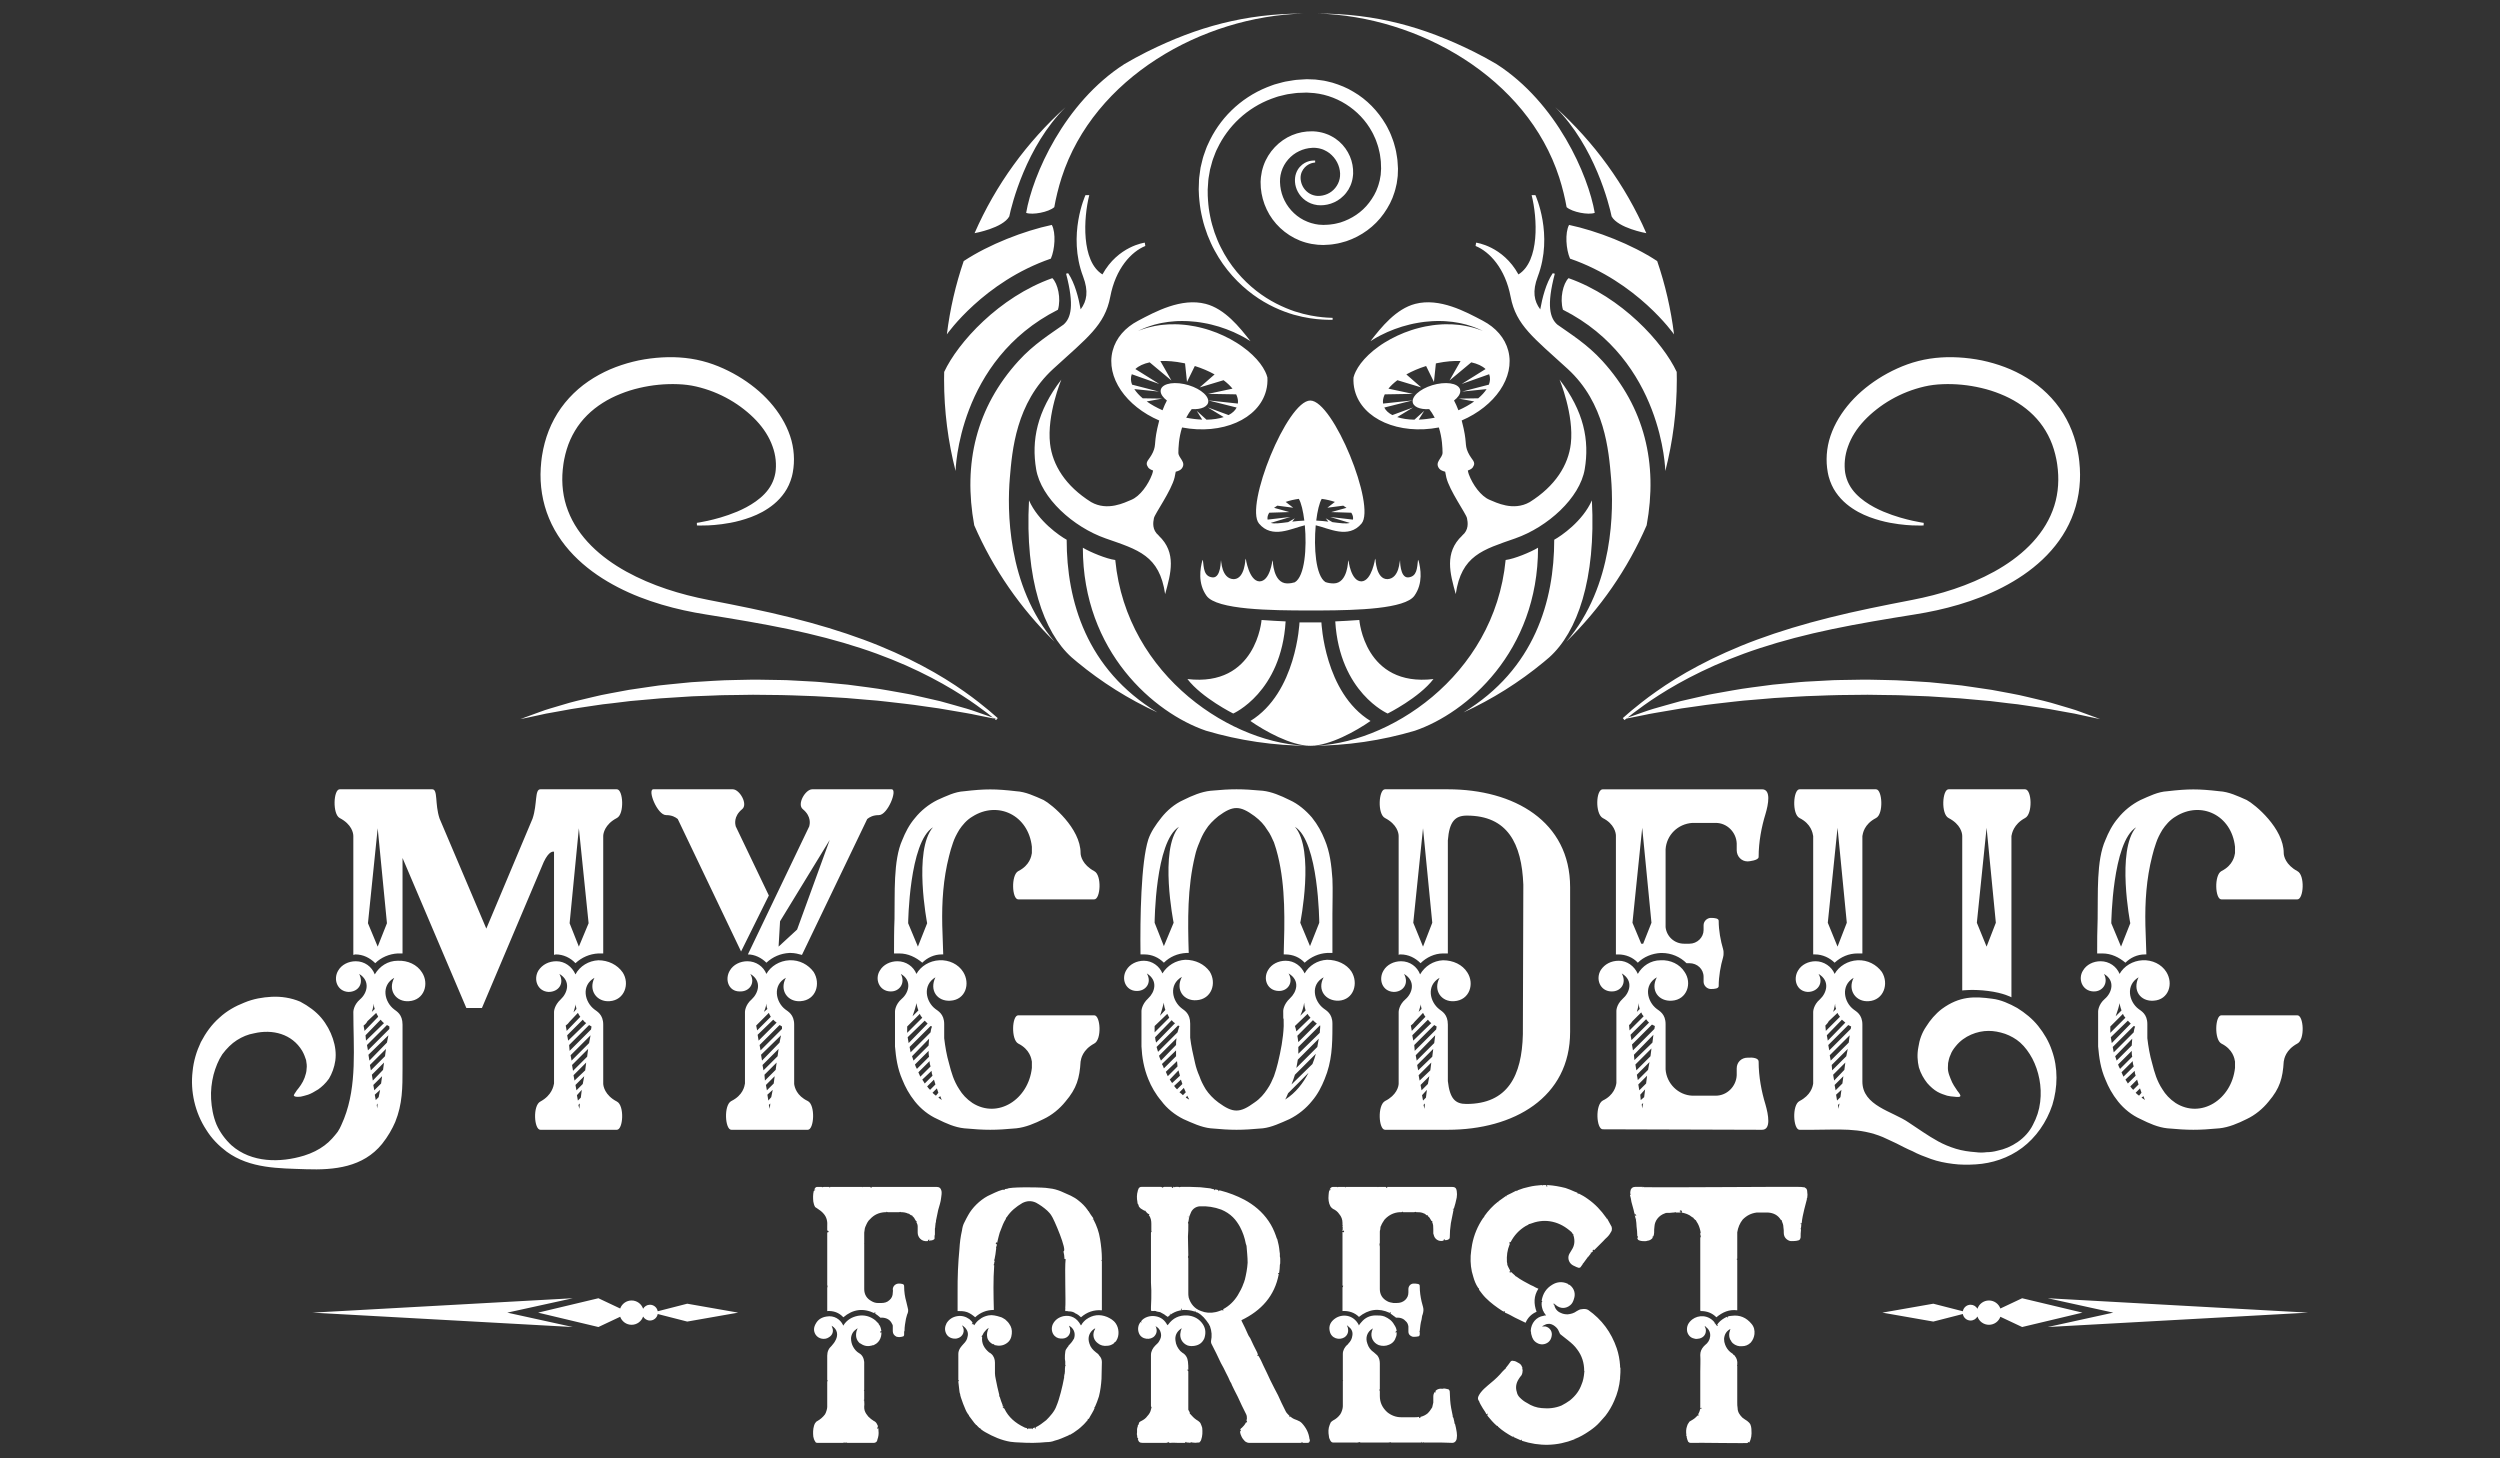 <?xml version="1.0" encoding="utf-8"?>
<!-- Generator: Adobe Illustrator 16.0.0, SVG Export Plug-In . SVG Version: 6.00 Build 0)  -->
<!DOCTYPE svg PUBLIC "-//W3C//DTD SVG 1.1//EN" "http://www.w3.org/Graphics/SVG/1.1/DTD/svg11.dtd">
<svg version="1.1" id="Layer_1" xmlns="http://www.w3.org/2000/svg" xmlns:xlink="http://www.w3.org/1999/xlink" x="0px" y="0px"
	 width="960px" height="560px" viewBox="0 0 960 560" enable-background="new 0 0 960 560" xml:space="preserve">
<rect x="0" y="0" width="960" height="560" fill="#333333" stroke="none"/>
<g>
	<defs>
		<rect id="SVGID_1_" x="-480" y="-260" width="1920" height="1080"/>
	</defs>
	<clipPath id="SVGID_2_">
		<use xlink:href="#SVGID_1_"  overflow="visible"/>
	</clipPath>
	<path clip-path="url(#SVGID_2_)" fill="#FFFFFF" d="M374.234,89.539c8.107-18.557,20.098-35.026,34.952-48.376
		c-15.162,15.017-20.727,37.566-21.627,41.962C385.025,87.575,374.498,89.491,374.234,89.539 M404.85,79.548
		c0.544-3.195,1.573-7.508,2.818-11.364c12.401-38.423,54.082-61.931,92.786-62.978c-22.387,0-40.854,5.19-59.642,14.497
		c-0.24,0.124-0.488,0.247-0.743,0.369c-2.829,1.422-5.602,2.938-8.317,4.542c-23.144,14.862-35.238,42.676-37.709,57.124
		C396.469,82.639,402.709,81.459,404.85,79.548 M403.53,99.317c1.537-3.487,2.005-9.884,0.374-12.949
		c-10.61,2.253-24.138,7.469-33.841,13.888c-3.079,9.005-5.269,18.422-6.467,28.146C363.731,128.208,377.734,108.216,403.53,99.317
		 M366.942,180.86c0,0,0.822-42.487,39.309-61.925c1.26-4.332-0.04-10.052-2.152-12.126c-20.446,7.223-36.297,24.771-41.534,36.007
		c-0.02,0.983-0.037,1.967-0.037,2.956C362.528,157.888,364.062,169.644,366.942,180.86L366.942,180.86z M428.26,215.04
		c-3.363-0.416-9.603-3.016-12.446-4.715c0,39.955,27.41,63.486,47.303,70.275c12.688,3.761,26.12,5.79,40.028,5.79
		c0.015,0,0.03-0.001,0.045-0.001C473.985,286.364,432.612,260.019,428.26,215.04 M408.397,124.649
		c-4.999,3.566-11.412,7.479-17.302,13.959c-16.182,17.805-21.35,39.345-16.988,63.107c7.324,16.869,17.856,32.018,30.829,44.682
		c-18.401-21.541-18.139-51.241-17.169-62.757c0.896-10.64,2.323-28.856,16.681-41.995c12.995-11.892,19.823-16.745,21.888-27.666
		s8.095-17.335,13.463-19.523l-0.202-1.278c0,0-10.262,1.282-16.26,12.203c-8.182-5.063-7.28-21.703-5.061-30.439
		c-0.494-0.044-1.456,0-1.456,0s-7.004,15.185-0.902,31.271c2.135,5.627,1.442,9.397-0.952,12.584
		c-0.787-4.424-2.218-10.038-4.74-13.807c-0.336-0.146-0.013-0.002-0.852,0.105C412.632,117.435,411.207,122.184,408.397,124.649
		 M409.6,207.259c-2.682-1.456-10.929-7.109-14.465-15.118c-1.598,30.419,5.617,50.613,16.345,60.262
		c0.664,0.57,1.332,1.136,2.006,1.695c0.069,0.059,0.14,0.117,0.209,0.177c9.312,7.686,19.634,14.189,30.732,19.296
		C417.127,256.992,409.6,230.66,409.6,207.259 M522.837,201.04c-5.048,6.042-12.49,1.843-17.599,0.664
		c-0.79,8.582-0.025,19.344,3.707,21.802c0.841,0.312,1.895,0.52,3.209,0.527c5.462-0.07,5.532-8.901,5.532-8.901
		s0.028,0.263,0.098,0.688c0.03-0.427,0.033-0.688,0.033-0.688s0.881,8.163,5.025,8.116c3.97-0.214,5.209-8.741,5.209-8.741
		s0.004,0.22,0.029,0.582c0.069-0.365,0.102-0.582,0.102-0.582s0.136,7.967,4.63,7.881c4.611-0.247,4.687-7.301,4.687-7.301
		s-0.006,0.469,0.041,1.152c0.084-0.69,0.09-1.153,0.09-1.153s-0.097,6.726,3.038,6.644c3.521-0.259,3.47-3.592,3.853-6.741
		c0.03,0.111,0.061,0.23,0.091,0.346c0.014-0.116,0.026-0.231,0.04-0.347c0.93,3.364,1.868,9-1.529,13.784
		c-3.56,5.013-21.909,5.58-35.792,5.641c-1.206,0.006-2.374,0.008-3.502,0.008c-0.224,0.013-0.451,0.016-0.683,0.006
		c-0.232,0.01-0.459,0.007-0.684-0.006c-14.088-0.005-35.305-0.216-39.162-5.648c-3.398-4.784-2.46-10.421-1.53-13.784
		c0.014,0.115,0.027,0.23,0.04,0.345c0.03-0.115,0.061-0.235,0.091-0.346c0.384,3.151,0.332,6.487,3.858,6.743
		c3.129,0.073,3.033-6.644,3.033-6.644s0.006,0.463,0.09,1.152c0.046-0.683,0.041-1.153,0.041-1.153s0.075,7.063,4.693,7.303
		c0.1,0.005,0.194,0.001,0.29-0.002c4.206-0.259,4.334-7.88,4.334-7.88s0.031,0.218,0.1,0.582c0.026-0.362,0.03-0.582,0.03-0.582
		s1.241,8.54,5.218,8.742c4.137,0.034,5.018-8.117,5.018-8.117s0.002,0.261,0.033,0.687c0.068-0.425,0.098-0.687,0.098-0.687
		s0.069,8.844,5.544,8.901c1.172-0.007,2.128-0.178,2.919-0.436c3.859-2.27,4.654-13.2,3.854-21.893
		c-5.108,1.179-12.551,5.378-17.6-0.664c-5.578-6.677,10.842-47.237,19.692-47.237C511.995,153.803,528.415,194.363,522.837,201.04
		 M500.857,199.902c-0.449-3.67-1.186-6.756-2.085-8.31c-0.007-0.012-0.011-0.022-0.017-0.034c-1.846,0.255-3.554,0.657-5.064,1.178
		l2.894,2.229l-6.099-0.792c-0.457,0.265-0.87,0.544-1.252,0.832l5.885,1.632l-7.722,0.244c-0.45,0.691-0.696,1.408-0.696,2.129
		c0,0.196,0.031,0.362,0.066,0.524l8.733-1.018l-7.532,2.282c1.343,0.427,3.692,0.092,6.679-0.297l2.57-1.465l-1.01,1.269
		C497.646,200.131,499.211,199.981,500.857,199.902 M509.705,194.965l2.895-2.229c-1.512-0.521-3.219-0.923-5.063-1.178
		c-0.007,0.012-0.011,0.022-0.018,0.034c-0.9,1.554-1.635,4.64-2.084,8.31c1.645,0.079,3.21,0.229,4.647,0.402l-1.008-1.269
		l2.569,1.465c2.987,0.389,5.336,0.724,6.679,0.297l-7.532-2.282l8.733,1.018c0.035-0.162,0.066-0.328,0.066-0.524
		c0-0.721-0.245-1.438-0.696-2.129l-7.722-0.244l5.886-1.632c-0.382-0.288-0.795-0.567-1.252-0.832L509.705,194.965z
		 M568.756,126.827c0.434,0.158,0.663,0.242,0.663,0.242s-0.223-0.102-0.641-0.293c-0.422-0.181-1.023-0.496-1.825-0.806
		c-0.806-0.3-1.774-0.705-2.934-1.029c-0.574-0.182-1.188-0.37-1.848-0.513c-0.657-0.151-1.346-0.346-2.08-0.457
		c-1.459-0.276-3.061-0.502-4.767-0.605c-0.427-0.027-0.858-0.054-1.298-0.082c-0.438-0.004-0.883-0.009-1.332-0.014
		c-0.9-0.029-1.816,0.03-2.752,0.065c-0.936,0.045-1.881,0.149-2.842,0.242c-0.952,0.142-1.93,0.238-2.894,0.439
		c-1.947,0.322-3.888,0.838-5.818,1.4c-1.918,0.602-3.815,1.292-5.636,2.099c-1.811,0.822-3.577,1.693-5.207,2.697
		c-0.44,0.263-0.87,0.532-1.295,0.807c4.188-5.415,9.845-12.434,17.213-14.335c9.367-2.418,19.288,2.976,25.954,6.491
		c4.919,2.593,8.48,6.558,9.766,11.538c2.63,10.19-5.14,21.272-17.9,26.76c0.022,0.084,0.046,0.161,0.069,0.246
		c2.22,8.463,0.914,8.79,2.351,11.951c1.438,3.161,3.331,3.557,1.845,5.81c-0.317,0.48-1.012,0.883-1.905,1.204
		c0.114,0.573,0.241,1.087,0.387,1.479c1.464,3.942,4.628,8.401,7.987,9.777c2.464,1.009,9.057,4.443,15.35,0.894
		c9.912-6.196,14.891-14.284,15.83-22.456c1.28-11.134-4.33-24.606-4.33-24.606c9.37,12.135,11.536,23.38,9.664,34.425
		c-1.872,11.045-14.214,22.188-26.695,26.557c-12.48,4.368-20.662,6.517-22.83,21.383c-2.188-7.906-4.488-15.927,2.473-22.46
		c0.012-0.024,0.018-0.044,0.031-0.069c2.564-2.113,2.166-4.958,1.814-6.646c-0.351-1.688-6.741-10.573-7.939-15.633
		c-0.184-0.777-0.318-1.498-0.434-2.191c-1.037-0.256-1.876-0.65-2.308-1.214c-1.899-2.48,1.315-4.007,1.295-6.089
		c-0.019-1.739-0.118-5.639-1.421-9.685c-15.29,2.918-29.434-3.135-32.293-14.221c-0.426-1.646-0.571-3.316-0.477-4.981
		c0.101-0.316,0.194-0.664,0.323-1.043c0.183-0.402,0.323-0.854,0.571-1.316c0.46-0.933,1.088-1.97,1.904-3.043
		c1.629-2.145,3.987-4.438,6.868-6.478c1.425-1.045,3.004-1.986,4.641-2.892c1.646-0.893,3.382-1.686,5.155-2.404
		c1.786-0.675,3.599-1.318,5.434-1.773c0.909-0.267,1.832-0.431,2.736-0.641c0.913-0.162,1.816-0.336,2.713-0.451
		c0.896-0.104,1.777-0.233,2.647-0.273c0.435-0.031,0.865-0.061,1.29-0.09c0.426-0.007,0.846-0.014,1.262-0.021
		c1.662-0.032,3.236,0.064,4.685,0.219c0.728,0.051,1.412,0.189,2.071,0.285c0.659,0.089,1.275,0.226,1.854,0.359
		c1.168,0.229,2.154,0.552,2.978,0.786C567.701,126.416,568.32,126.681,568.756,126.827 M564.97,139.14l-8.362,6.984l4.25-7.489
		c-2.66-0.11-5.655,0.135-8.833,0.781c-0.216,0.044-0.43,0.093-0.646,0.14l-0.744,7.121l-3.007-6.127
		c-2.767,0.866-5.338,1.97-7.591,3.228l5.729,4.996L536.594,146c-1.376,1.035-2.538,2.128-3.438,3.243l9.4,2.002l-10.809,0.186
		c-0.422,0.884-0.667,1.768-0.702,2.634c-0.012,0.311,0.008,0.612,0.048,0.906l11.36-1.217l-10.889,2.744
		c0.587,1.167,1.656,2.139,3.104,2.89l7.979-2.945l-6.119,3.718c1.853,0.613,4.095,0.957,6.615,0.994l3.754-3.399l-2.1,3.377
		c1.929-0.071,3.99-0.313,6.138-0.737c-0.731-1.391-1.466-2.475-2.106-3.284c-3.765,0.201-6.459-1.018-6.373-3.132
		c0.104-2.572,4.283-5.491,9.334-6.518c5.053-1.028,9.063,0.224,8.959,2.797c-0.048,1.176-0.954,2.423-2.4,3.531
		c0.544,1.027,1.119,2.263,1.68,3.748c2.262-0.999,4.32-2.146,6.061-3.391l-5.957-1.087l7.508-0.114
		c1.351-1.137,2.441-2.329,3.214-3.534l-9.454,0.957l10.327-2.667c0.254-0.672,0.404-1.342,0.432-2.001
		c0.029-0.714-0.084-1.381-0.325-2.001l-10.56,3.75l9.183-5.737C569.204,140.531,567.32,139.654,564.97,139.14 M437.656,126.775
		c-0.418,0.191-0.641,0.293-0.641,0.293s0.23-0.084,0.663-0.242c0.435-0.146,1.055-0.411,1.876-0.655
		c0.824-0.234,1.809-0.557,2.978-0.786c0.578-0.133,1.194-0.27,1.854-0.359c0.658-0.096,1.343-0.234,2.071-0.285
		c1.447-0.155,3.022-0.251,4.684-0.219c0.415,0.007,0.836,0.014,1.262,0.021c0.425,0.029,0.855,0.059,1.29,0.09
		c0.87,0.04,1.752,0.169,2.648,0.273c0.896,0.115,1.799,0.289,2.711,0.451c0.906,0.21,1.829,0.374,2.738,0.641
		c1.834,0.455,3.647,1.098,5.433,1.773c1.773,0.718,3.51,1.511,5.156,2.404c1.636,0.906,3.216,1.847,4.64,2.892
		c2.88,2.04,5.24,4.333,6.868,6.478c0.816,1.073,1.444,2.11,1.903,3.043c0.249,0.462,0.39,0.914,0.572,1.316
		c0.129,0.379,0.223,0.727,0.323,1.043c0.095,1.665-0.051,3.335-0.477,4.981c-2.86,11.086-17.002,17.139-32.293,14.221
		c-1.302,4.046-1.402,7.946-1.42,9.685c-0.021,2.082,3.194,3.609,1.295,6.089c-0.432,0.564-1.271,0.958-2.308,1.214
		c-0.115,0.693-0.25,1.414-0.434,2.191c-1.199,5.06-7.588,13.945-7.939,15.633s-0.75,4.533,1.814,6.646
		c0.017,0.032,0.025,0.058,0.04,0.089c6.937,6.529,4.638,14.542,2.451,22.441c-2.167-14.866-10.349-17.016-22.83-21.384
		c-12.48-4.368-24.823-15.511-26.695-26.556c-1.872-11.046,0.295-22.29,9.664-34.425c0,0-5.61,13.471-4.33,24.605
		c0.938,8.158,5.901,16.232,15.778,22.424l0.001-0.001c6.311,3.61,12.941,0.152,15.414-0.861c3.358-1.376,6.522-5.835,7.987-9.777
		c0.146-0.392,0.273-0.906,0.387-1.479c-0.894-0.321-1.589-0.724-1.905-1.204c-1.487-2.253,0.406-2.649,1.843-5.81
		c1.438-3.161,0.132-3.488,2.352-11.951c0.022-0.085,0.047-0.162,0.069-0.246c-12.761-5.488-20.53-16.57-17.901-26.76
		c1.285-4.98,4.847-8.945,9.766-11.538c6.666-3.515,16.586-8.909,25.955-6.491c7.368,1.901,13.024,8.92,17.212,14.335
		c-0.424-0.275-0.854-0.544-1.295-0.807c-1.629-1.004-3.396-1.875-5.207-2.697c-1.82-0.807-3.717-1.497-5.635-2.099
		c-1.931-0.562-3.872-1.078-5.819-1.4c-0.965-0.201-1.941-0.297-2.893-0.439c-0.961-0.093-1.907-0.197-2.842-0.242
		c-0.936-0.035-1.852-0.094-2.752-0.065c-0.45,0.005-0.894,0.01-1.333,0.014c-0.438,0.028-0.87,0.055-1.297,0.082
		c-1.706,0.103-3.307,0.329-4.767,0.605c-0.734,0.111-1.422,0.306-2.08,0.457c-0.661,0.143-1.274,0.331-1.847,0.513
		c-1.159,0.324-2.128,0.729-2.934,1.029C438.679,126.28,438.078,126.595,437.656,126.775 M435.979,141.714l9.183,5.737l-10.561-3.75
		c-0.24,0.62-0.353,1.287-0.324,2.001c0.027,0.659,0.178,1.329,0.432,2.001l10.327,2.667l-9.454-0.957
		c0.772,1.205,1.863,2.397,3.214,3.534l7.507,0.114l-5.957,1.087c1.741,1.245,3.799,2.392,6.061,3.391
		c0.56-1.485,1.136-2.721,1.68-3.748c-1.447-1.108-2.353-2.355-2.401-3.531c-0.104-2.573,3.907-3.825,8.959-2.797
		c5.051,1.027,9.23,3.946,9.334,6.518c0.085,2.114-2.608,3.333-6.373,3.132c-0.64,0.809-1.375,1.893-2.107,3.284
		c2.148,0.424,4.21,0.666,6.138,0.737l-2.099-3.377l3.754,3.399c2.52-0.037,4.762-0.381,6.615-0.994l-6.119-3.718l7.979,2.945
		c1.448-0.751,2.517-1.723,3.104-2.89l-10.889-2.744l11.361,1.217c0.04-0.294,0.059-0.595,0.046-0.906
		c-0.035-0.866-0.279-1.75-0.701-2.634l-10.808-0.186l9.4-2.002c-0.901-1.115-2.062-2.208-3.438-3.243l-9.172,2.773l5.728-4.996
		c-2.253-1.258-4.824-2.362-7.591-3.228l-3.006,6.127l-0.745-7.121c-0.215-0.047-0.429-0.096-0.645-0.14
		c-3.178-0.646-6.173-0.891-8.834-0.781l4.251,7.489l-8.362-6.984C439.114,139.654,437.229,140.531,435.979,141.714
		 M455.975,260.756c5.516,7.206,17.581,13.239,17.581,13.239s18.462-8.043,20.126-35.38c-3.139-0.103-5.617-0.312-9.241-0.538
		C484.44,238.077,482.448,263.876,455.975,260.756 M632.188,89.538c-8.106-18.557-20.098-35.025-34.952-48.376
		c15.162,15.017,20.728,37.567,21.628,41.962C621.396,87.575,631.924,89.491,632.188,89.538 M602.323,106.81
		c-2.112,2.073-3.412,7.793-2.152,12.126c38.486,19.438,39.309,61.924,39.309,61.924h0.001c2.881-11.216,4.413-22.973,4.413-35.088
		c0-0.988-0.018-1.972-0.037-2.956C638.62,131.58,622.77,114.032,602.323,106.81 M632.314,201.715
		c4.361-23.761-0.805-45.302-16.988-63.107c-5.889-6.48-12.302-10.393-17.301-13.958c-2.811-2.466-4.236-7.215-0.979-19.554
		c-0.838-0.108-0.516-0.252-0.852-0.106c-2.521,3.77-3.953,9.384-4.74,13.808c-2.393-3.187-3.086-6.957-0.952-12.584
		c6.103-16.087-0.9-31.272-0.9-31.272s-0.962-0.043-1.456,0c2.219,8.737,3.12,25.378-5.063,30.44
		c-5.998-10.921-16.26-12.204-16.26-12.204l-0.202,1.278c5.368,2.189,11.398,8.603,13.463,19.523
		c2.065,10.921,8.895,15.774,21.89,27.666c14.357,13.139,15.783,31.355,16.681,41.996c0.969,11.515,1.231,41.216-17.17,62.756
		C614.459,233.732,624.991,218.583,632.314,201.715 M602.892,99.316c25.796,8.899,39.799,28.892,39.934,29.085
		c-1.198-9.724-3.387-19.141-6.466-28.146c-9.704-6.418-23.232-11.635-33.841-13.887C600.888,89.434,601.355,95.83,602.892,99.316
		 M598.755,68.183c1.244,3.857,2.273,8.169,2.818,11.365c2.139,1.912,8.38,3.091,10.806,2.188
		c-2.47-14.448-14.564-42.262-37.708-57.124c-2.716-1.603-5.488-3.119-8.317-4.541c-0.254-0.122-0.502-0.245-0.743-0.37
		c-18.787-9.307-37.255-14.497-59.642-14.497C544.672,6.252,586.354,29.76,598.755,68.183 M590.607,210.324
		c-2.843,1.699-9.083,4.299-12.446,4.715c-4.352,44.979-45.724,71.325-74.93,71.35v-0.002c7.409-0.021,17.546-5.692,23.049-9.533
		c-17.733-10.869-18.86-37.858-18.86-37.858h-4.229h-4.188c0,0-1.127,26.99-18.859,37.859c5.502,3.841,15.64,9.513,23.048,9.533
		v0.001h0.01c0.013,0,0.022,0.001,0.031,0.001v-0.001c0.015,0,0.03,0,0.045,0c13.908,0,27.34-2.029,40.028-5.79
		C563.197,273.81,590.607,250.279,590.607,210.324 M596.823,207.258c0,23.402-7.529,49.733-34.827,66.313
		c11.098-5.108,21.419-11.611,30.731-19.296c0.068-0.06,0.14-0.118,0.21-0.177c0.674-0.559,1.341-1.125,2.005-1.696
		c10.728-9.649,17.944-29.842,16.345-60.261C607.751,200.148,599.504,205.803,596.823,207.258 M521.982,238.076
		c-3.625,0.226-6.104,0.436-9.241,0.538c1.664,27.338,20.125,35.38,20.125,35.38s12.065-6.032,17.581-13.238
		C523.975,263.875,521.982,238.076,521.982,238.076 M494.58,31.169c-1.402,0.171-2.744,0.626-4.101,0.971
		c-1.37,0.309-2.648,0.895-3.956,1.367c-5.164,2.077-9.818,5.164-13.659,8.925c-3.847,3.759-6.883,8.187-8.972,12.898
		c-0.593,1.147-0.96,2.382-1.396,3.578c-0.196,0.605-0.454,1.189-0.595,1.807c-0.15,0.614-0.3,1.227-0.45,1.838
		c-0.146,0.611-0.292,1.22-0.438,1.827c-0.087,0.632-0.174,1.262-0.26,1.89c-0.084,0.627-0.167,1.252-0.251,1.876
		c-0.106,0.636-0.063,1.187-0.103,1.782c-0.02,0.585-0.039,1.167-0.059,1.747l-0.03,0.869l-0.005,0.196l0.004,0.112l0.009,0.224
		l0.019,0.447c0.024,0.596,0.049,1.189,0.073,1.78c0.053,0.589,0.106,1.176,0.158,1.761c0.08,1.171,0.302,2.318,0.45,3.462
		c0.236,1.131,0.399,2.266,0.697,3.362c0.494,2.216,1.221,4.33,1.963,6.383c0.817,2.026,1.666,3.997,2.684,5.831
		c3.95,7.418,9.398,13.068,14.83,17.059c5.463,4.014,10.971,6.314,15.587,7.677c4.653,1.312,8.428,1.725,11.004,1.874
		c1.295,0.095,2.269,0.083,2.927,0.087c0.66,0.004,1,0.006,1,0.006l0.02-0.749c0,0-0.34-0.015-0.999-0.044
		c-0.658-0.029-1.642-0.056-2.888-0.198c-2.501-0.24-6.198-0.791-10.672-2.241c-4.435-1.51-9.684-3.926-14.813-7.952
		c-5.097-4.011-10.119-9.592-13.626-16.742c-0.908-1.768-1.647-3.659-2.355-5.593c-0.634-1.961-1.255-3.969-1.648-6.067
		c-0.248-1.037-0.362-2.11-0.551-3.174c-0.1-1.079-0.276-2.157-0.313-3.257c-0.031-0.548-0.062-1.098-0.094-1.65
		c-0.004-0.554-0.009-1.109-0.013-1.666l-0.004-0.418l-0.002-0.209v-0.054c0.001-0.006,0.004-0.072,0.004-0.072l0.059-0.868
		c0.038-0.579,0.077-1.16,0.116-1.744l0.059-0.876c0.013-0.299,0.041-0.585,0.099-0.847c0.095-0.541,0.189-1.083,0.284-1.628
		c0.093-0.543,0.185-1.088,0.278-1.635c0.15-0.548,0.3-1.097,0.451-1.649c0.149-0.551,0.299-1.104,0.449-1.658
		c0.139-0.558,0.394-1.081,0.585-1.625c0.424-1.073,0.776-2.184,1.346-3.207c1.999-4.211,4.841-8.129,8.378-11.41
		c3.532-3.283,7.758-5.925,12.382-7.646c1.173-0.383,2.311-0.886,3.533-1.119c1.21-0.269,2.397-0.654,3.643-0.764
		c1.236-0.146,2.46-0.413,3.717-0.396l1.875-0.069l0.469-0.019l0.235-0.009c0.019,0,0.018,0,0.026,0l0.089,0.005l1.002,0.064
		c9.954,0.354,19.366,6.351,24.054,15.068c0.338,0.517,0.533,1.109,0.811,1.658c0.237,0.567,0.563,1.097,0.732,1.691
		c0.395,1.164,0.849,2.306,1.079,3.515c0.126,0.599,0.322,1.182,0.396,1.791l0.245,1.818c0.112,0.602,0.115,1.215,0.132,1.826
		l0.032,0.915l0.017,0.457l0.01,0.228l0.004,0.114c0.001-0.009,0.001,0.004,0.001,0.023l-0.128,1.958l-0.033,0.506
		c-0.021,0.15-0.051,0.273-0.075,0.411l-0.146,0.805l-0.135,0.804l-0.231,0.845c-0.176,0.559-0.267,1.144-0.506,1.68
		c-0.736,2.224-1.944,4.254-3.337,6.087c-2.79,3.706-6.805,6.286-11.047,7.623c-1.086,0.261-2.153,0.585-3.262,0.684
		c-0.55,0.067-1.093,0.181-1.649,0.175l-0.827,0.035l-0.413,0.02l-0.206,0.01l-0.104,0.005c0.022,0.002-0.02,0.002-0.051,0.002
		l-1.794-0.102c-0.539-0.069-0.929-0.168-1.402-0.229c-0.464-0.082-0.989-0.26-1.482-0.375c-0.502-0.124-0.97-0.357-1.458-0.515
		c-3.847-1.506-6.96-4.513-8.753-8.055c-0.898-1.777-1.458-3.695-1.682-5.641c-0.024-0.489-0.06-0.977-0.102-1.465l-0.008-0.091
		c0-0.009-0.001-0.01-0.001-0.01l0.004-0.132l0.014-0.446l0.028-0.889l0.166-1.179c0.119-0.438,0.184-0.892,0.327-1.323
		c1.047-3.482,3.644-6.387,6.804-7.864c1.568-0.765,3.273-1.193,4.989-1.276l0.159-0.016c-0.043-0.003,0.211-0.002-0.076-0.01
		l0.1,0.002l0.396,0.009l0.791,0.018c0.363,0.063,0.646,0.063,1.033,0.141c0.385,0.096,0.782,0.145,1.15,0.29l0.563,0.18
		l0.539,0.238c0.728,0.304,1.381,0.739,2.016,1.188c0.596,0.496,1.177,1.012,1.66,1.608c0.986,1.174,1.695,2.546,2.08,3.983
		c0.094,0.36,0.146,0.727,0.229,1.088c0.037,0.369,0.074,0.736,0.111,1.101c-0.003,0.149,0.011,0.924-0.032,1.125
		c-0.033,0.281-0.047,0.568-0.137,0.916c-0.266,1.33-0.888,2.553-1.722,3.566c-0.827,1.025-1.895,1.808-3.044,2.31
		c-1.161,0.508-2.351,0.744-3.606,0.725c-0.337-0.015-0.501-0.04-0.782-0.066c-0.271-0.06-0.553-0.083-0.813-0.176
		c-0.539-0.129-1.03-0.372-1.506-0.621c-0.938-0.525-1.704-1.272-2.273-2.091c-0.571-0.823-0.931-1.731-1.117-2.626
		c-0.188-0.9-0.194-1.797-0.033-2.532c0.325-1.566,1.263-2.717,2.151-3.434c0.919-0.704,1.802-1.006,2.398-1.138
		c0.3-0.082,0.535-0.096,0.691-0.119c0.158-0.02,0.238-0.03,0.238-0.03v-0.749c0,0-0.091-0.002-0.268-0.005
		c-0.177-0.001-0.444-0.021-0.794,0.02c-0.697,0.054-1.763,0.241-2.994,0.929c-1.199,0.694-2.581,1.968-3.279,3.994
		c-0.362,1.043-0.483,2.168-0.395,3.369c0.087,1.204,0.441,2.483,1.097,3.702c1.296,2.434,3.884,4.648,7.498,5.098
		c3.243,0.375,7.223-0.696,10.041-3.583c0.729-0.693,1.334-1.527,1.896-2.408c0.515-0.907,0.977-1.878,1.263-2.927
		c0.164-0.498,0.277-1.089,0.371-1.693c0.06-0.331,0.072-0.537,0.091-0.759l0.03-0.337l0.015-0.169l0.008-0.084
		c-0.002,0.083,0.011-0.207,0.008-0.216c-0.008-0.538-0.012-1.083-0.038-1.63c-0.068-0.544-0.116-1.098-0.215-1.647
		c-0.796-4.381-3.677-8.762-8.191-11.053l-0.844-0.427l-0.886-0.35c-0.587-0.254-1.212-0.4-1.831-0.578
		c-0.625-0.166-1.39-0.268-2.062-0.371l-0.789-0.062l-0.395-0.032l-0.1-0.007c-0.354-0.011-0.166-0.002-0.275-0.004l-0.237,0.005
		c-2.529-0.024-5.142,0.458-7.595,1.482c-4.897,2.052-9.089,6.307-10.971,11.741c-0.246,0.671-0.401,1.376-0.599,2.07
		c-0.157,0.741-0.276,1.556-0.385,2.32l-0.063,0.888l-0.03,0.445l-0.017,0.223c0.003-0.129-0.014,0.299-0.01,0.305l0.004,0.132
		c0.019,0.703,0.043,1.41,0.079,2.118c0.253,2.83,1.007,5.662,2.264,8.296c2.479,5.291,7.099,9.678,12.754,11.942
		c0.718,0.251,1.422,0.551,2.163,0.737c0.752,0.181,1.454,0.396,2.255,0.534c0.801,0.12,1.68,0.257,2.424,0.325l1.937,0.086
		c0.437,0.007,0.201-0.002,0.335-0.002l0.139-0.007l0.279-0.014l0.56-0.03l1.117-0.063c0.748-0.013,1.486-0.165,2.228-0.281
		c1.49-0.191,2.936-0.639,4.384-1.052c5.717-1.923,10.894-5.64,14.402-10.634c1.753-2.481,3.214-5.212,4.084-8.149
		c0.271-0.715,0.39-1.477,0.59-2.214c0.088-0.373,0.184-0.738,0.262-1.119l0.171-1.2l0.16-1.202l0.071-0.593l0.018-0.507
		l0.072-2.031c0.011-0.368-0.001-0.183-0.001-0.301l-0.009-0.139l-0.017-0.28l-0.035-0.558l-0.07-1.117
		c-0.046-0.745-0.082-1.49-0.231-2.224l-0.369-2.21c-0.118-0.737-0.364-1.448-0.545-2.172c-0.337-1.458-0.913-2.84-1.444-4.234
		c-0.237-0.708-0.635-1.349-0.946-2.025c-0.351-0.657-0.626-1.355-1.044-1.974c-3.014-5.13-7.266-9.529-12.378-12.488
		c-2.508-1.557-5.27-2.639-8.06-3.498c-1.436-0.33-2.796-0.763-4.33-0.918c-0.745-0.101-1.504-0.212-2.235-0.295l-2.009-0.075
		l-1.004-0.038l-0.125-0.005c-0.014-0.002-0.33-0.006-0.26,0l-0.267,0.016l-0.532,0.032l-2.125,0.132
		C497.361,30.64,495.974,30.961,494.58,31.169 M693.406,456.191c-0.14,0-0.14,0.142-0.14,0.142c0-0.424-0.422-0.424-0.703-0.424
		c-0.563-0.14-1.267-0.14-1.969-0.14c-4.038-0.122-53.43,0.287-59.517,0.118c-0.037,0.013-0.073,0.021-0.108,0.021l-0.026-0.025
		c-0.594-0.02-0.657-0.046-0.081-0.081l-0.033-0.033h-2.953c-0.844,0-1.406,0.422-1.688,1.125c0,0.281-0.14,0.563-0.14,0.703
		c0,0.422-0.142,0.703,0.14,0.984c0,0-0.14,0.141-0.14,0.281h-0.142c0.281,0.844,0.422,1.827,0.563,2.672
		c0.281,1.124,0.563,2.109,0.845,3.094c0.131,0.655,0.266,1.306,0.511,1.847c0.008-0.01,0.021-0.019,0.051-0.019
		c0-0.141,0.142-0.281,0.281-0.141c0.142,0.141,0.142,0.422,0.142,0.563c-0.281,0-0.423-0.141-0.563-0.281
		c0.141,0.422,0.141,0.703,0.282,1.125c0,0.141,0,0.422,0.281,0.281v0.141h-0.142c0.142,0.984,0.281,1.828,0.281,2.813
		c0.141,1.125,0.281,2.391,0.281,3.516c0,0.141,0,0.141,0.141,0.281s0.141,0.281,0,0.563c0,0-0.141,0-0.141,0.141
		c0.141,0.422,0.281,0.702,0.702,0.844c0.424,0.14,0.846,0.281,1.267,0.281c0.703,0,1.266,0.141,1.969-0.142
		c0.281,0,0.703-0.14,0.984-0.281c0.141-0.14,0.28-0.14,0.423-0.28c0.281-0.142,0.421-0.422,0.562-0.563
		c0-0.141,0-0.281-0.141-0.422h0.281c0.282-0.422,0.422-0.985,0.422-1.547c0-0.844,0-1.688,0.141-2.531
		c0.141-1.969,1.547-4.078,4.078-4.922c0.142,0,0.281-0.14,0.281-0.14h0.281c0.845,0,1.688,0,2.53-0.142h0.281
		c0.141,0,0.282,0,0.423-0.141h0.142c0.14,0.141,0.28,0.141,0.28,0.141h1.97c-0.282,0-0.422-0.141-0.282-0.423h-0.282
		c-0.281-0.14,0.564-0.843,0.845,0c0,0.143-0.141,0.282-0.141,0.423c1.406,0.281,2.812,0.703,3.938,1.688
		c0.14,0.14,0.28,0.281,0.421,0.14c0.141,0.142,0.141,0.282,0.281,0.423s0.421,0.422,0.563,0.563
		c0.14,0.141,0.281,0.141,0.281,0.141c0.141,0.141,0.141,0.421,0.28,0.563c0.704,0.984,1.126,2.108,1.407,3.375
		c0,0.281,0.14,0.422,0.14,0.703c0,0.141,0,0.28-0.14,0.422c0,0.28,0,0.562,0.14,0.844v0.281c0.142,0.141,0.142,0.281,0,0.281
		c-0.14,0.141-0.14,0.281-0.14,0.422v4.922v22.78c0,0.141,0.14,0.141,0.14,0.281c2.392,0,4.36,0.703,6.048,2.392
		c2.391-1.97,4.922-3.095,8.015-2.673v-19.405c-0.14-0.141-0.14-0.141-0.281-0.281c0.142,0,0.142-0.141,0.281-0.141v-0.281v-9.563
		v-0.28c0.282-1.828,0.985-3.517,2.11-4.922c1.547-1.547,3.234-2.391,5.344-2.672h2.39h1.969c2.109,0.142,3.798,0.984,4.923,2.813
		c0.14,0,0.14,0.141,0.28,0.141l0.142,0.141c-0.142,0.141,0,0.141,0,0.28c0.28,0.703,0.562,1.407,0.562,2.25
		c0.142,0.703,0.142,1.548,0.142,2.25c0,0.985,0.421,1.829,1.125,2.392c0.562,0.422,1.125,0.703,1.687,0.703
		c0.985,0,1.828,0,2.813-0.281c0.562-0.142,0.702-0.563,0.843-1.125c0-0.985,0-1.969,0.141-2.953c0-0.141-0.141-0.282-0.141-0.422
		c0.141,0,0.281-1.125,0.281-1.968c0,0.14-0.141,0.14-0.281,0.28v-0.141c0-0.14,0.141-0.282,0.141-0.422
		c0.141,0.14,0.141,0.282,0.141,0.282s0.141,0,0.141-0.143c0.141-1.827,0.562-3.515,0.985-5.343c0.28-1.266,0.702-2.531,0.983-3.797
		v-0.422c0,0,0.141,0,0.141-0.141c0.141-0.844,0.141-1.547,0-2.391C693.969,457.035,693.828,456.613,693.406,456.191
		 M631.078,455.888c0.112-0.04,0.244-0.118,0.454-0.118c-0.284,0.012-0.501,0.023-0.67,0.033l0.081,0.081
		C630.984,455.885,631.032,455.887,631.078,455.888 M753.498,380.339v-59.295c0-1.122-0.561-4.489-5.236-6.92
		c-2.993-1.497-2.433-11.037,0-11.037h29.366c2.618,0,2.992,9.54,0,11.037c-4.489,2.431-5.051,5.984-5.237,6.92v61.914
		c0,0-2.993-1.684-8.979-2.432C757.613,379.777,753.498,380.339,753.498,380.339 M759.109,354.339l3.741,9.166l3.554-9.166
		l-3.554-36.475L759.109,354.339z M696.262,366.496v-45.452c-0.188-1.122-0.748-4.677-5.238-6.92
		c-2.993-1.497-2.432-11.037,0-11.037h29.367c2.431,0,2.992,9.54,0,11.037c-4.678,2.431-5.051,5.984-5.238,6.92v45.08h-1.309h-0.562
		c-3.366,0-6.358,1.309-8.791,3.554c-1.871-1.871-4.676-3.182-7.481-3.182H696.262z M701.872,354.339l3.742,9.166l3.553-9.166
		l-3.553-36.475L701.872,354.339z M228.272,375.476c-5.238,2.993-3.741,9.353,0,12.159c0.934,0.748,3.366,1.87,3.366,5.798v22.633
		c0,0.936,0.561,4.489,5.238,6.921c2.992,1.496,2.431,10.85,0,10.85h-29.367c-2.432,0-2.993-9.354,0-10.85
		c4.49-2.432,5.051-5.985,5.238-6.921v-27.497c0,0,0-2.431,2.618-4.862c2.431-2.245,4.115-6.922-0.561-9.727
		c2.058,3.741-0.374,6.92-4.116,6.92c-4.302-0.187-5.985-4.863-3.927-8.229c1.496-2.244,3.927-3.554,6.92-3.554
		c3.181,0,5.986,2.058,7.296,5.051c1.683-3.181,5.05-5.238,8.791-5.426c3.741,0,7.295,1.685,9.352,4.678
		c2.807,4.302,0.748,10.662-5.05,11.034C229.207,384.828,225.84,380.339,228.272,375.476 M220.229,388.756l1.122-1.31
		c-0.186-0.935-0.373-1.684-0.186-2.057C221.165,385.39,220.79,386.886,220.229,388.756 M217.61,395.863l5.237-5.424
		c-0.374-0.374-0.561-0.935-0.935-1.496l-3.18,3.366c-0.374,0.562-0.936,1.123-1.497,1.497L217.61,395.863z M222.66,423.734
		l-0.561,0.562l0.374,1.496L222.66,423.734z M223.409,418.496l-1.871,2.059l0.374,2.058l1.122-1.123L223.409,418.496z
		 M224.343,413.26l-3.366,3.367l0.373,2.057l2.432-2.431L224.343,413.26z M225.092,408.022l-4.864,4.863l0.374,2.057l4.116-3.927
		L225.092,408.022z M225.84,402.784l-6.173,6.174l0.374,2.244l5.425-5.425L225.84,402.784z M226.775,397.548l-7.668,7.669
		l0.373,2.057l6.734-6.732L226.775,397.548z M226.214,393.619l-7.669,7.67l0.187,2.243l8.231-8.229l0.186-1.123
		C226.775,393.993,226.588,393.807,226.214,393.619 M223.782,391.562l-5.986,5.986l0.375,2.058l6.921-6.734
		C224.531,392.498,224.156,392.123,223.782,391.562 M219.954,498.525l-99.943,5.527l99.943,5.524l-25.154-5.524L219.954,498.525z
		 M723.01,436.641c-8.979-3.741-17.209-2.805-26.748-2.805h-5.238c-2.432,0-2.993-9.54,0-11.037
		c4.302-2.244,5.051-5.424,5.238-6.733v-27.497c0,0,0-2.618,2.617-4.862c2.433-2.245,4.115-6.922-0.561-9.727
		c2.058,3.554-0.374,6.92-4.115,6.92c-4.302-0.187-5.798-4.863-3.741-8.229c1.31-2.244,3.929-3.554,6.733-3.554
		c3.181,0,6.174,2.058,7.296,4.863c1.683-2.993,5.05-5.051,8.791-5.238c3.928-0.187,7.295,1.685,9.353,4.489
		c2.807,4.49,0.748,10.851-5.05,11.223c-4.863,0.375-8.23-4.114-5.799-8.978c-5.051,2.993-3.741,9.353,0,12.159
		c0.936,0.748,3.366,1.87,3.366,5.798v21.885c0,9.353,11.598,11.41,17.77,15.712c3.741,2.432,7.295,5.051,11.41,7.295
		c2.059,1.122,4.303,2.059,6.734,2.807s5.051,1.122,7.669,1.309c1.309,0.188,2.806,0.188,4.115,0c1.309,0,2.806-0.187,4.114-0.561
		c2.807-0.563,5.426-1.685,7.857-3.368c2.431-1.683,4.489-3.927,5.798-6.546c1.496-2.807,2.433-5.612,2.806-8.791
		c0.748-5.986-0.561-11.972-2.992-16.648c-1.311-2.431-2.806-4.489-4.676-6.172c-1.685-1.497-3.742-2.619-5.8-3.367
		c-2.243-0.748-4.302-1.123-6.359-1.123c-4.303,0-9.353,1.871-12.532,5.799c-0.936,1.122-1.684,2.245-2.057,3.367
		c-0.562,1.122-0.748,2.244-0.937,3.181c0,0.935-0.187,2.057,0,2.992c0.188,1.122,0.562,2.058,0.937,2.992
		c0.748,2.059,1.869,3.555,2.617,4.677c0.749,0.936,1.311,1.684,1.123,2.058c-0.187,0.374-0.935,0.374-2.432,0.187
		c-0.748,0-1.684-0.187-2.619-0.374c-1.122-0.374-2.431-0.748-3.74-1.497c-1.31-0.748-2.619-1.869-3.929-3.365
		c-1.309-1.685-2.431-3.555-3.179-5.986c-0.562-2.431-0.749-5.05-0.188-7.856c0.374-2.618,1.311-5.425,2.993-7.856
		c1.497-2.431,3.554-4.863,5.985-6.733c6.922-5.05,12.532-4.862,19.454-3.928c3.18,0.374,6.547,1.871,9.539,3.554
		c2.993,1.871,5.799,4.115,8.043,6.921c2.244,2.807,4.115,5.985,5.237,9.354c2.433,6.733,2.245,14.216,0.188,20.949
		c-2.244,6.733-6.359,12.532-11.598,16.46c-5.237,3.929-11.597,5.985-17.77,6.359c-2.993,0.188-5.985,0.188-8.791-0.187
		c-2.992-0.374-5.798-0.936-8.417-1.871c-2.619-0.935-5.051-1.87-7.108-2.993c-2.245-0.934-4.303-2.057-6.173-2.992
		C726.375,438.138,724.505,437.39,723.01,436.641 M703.931,388.568l1.122-1.122c-0.374-0.935-0.374-1.684-0.374-2.057
		C704.679,385.39,704.491,386.886,703.931,388.568 M701.124,395.863l5.425-5.424c-0.375-0.561-0.748-0.935-0.935-1.496l-3.368,3.18
		c-0.374,0.748-0.935,1.31-1.309,1.684L701.124,395.863z M701.872,399.605l6.733-6.921c-0.373-0.375-0.935-0.748-1.31-1.123
		l-5.798,5.986L701.872,399.605z M706.362,423.734l-0.562,0.562l0.187,1.496L706.362,423.734z M707.109,418.496l-2.057,1.871
		l0.373,2.245l1.31-1.31L707.109,418.496z M707.857,413.26l-3.366,3.367l0.374,2.057l2.619-2.618L707.857,413.26z M708.605,408.022
		l-4.675,4.676l0.373,2.244l3.929-4.115L708.605,408.022z M709.541,402.784l-6.172,6.174l0.188,2.058l5.424-5.425L709.541,402.784z
		 M710.289,397.548l-7.669,7.669l0.374,2.057l6.922-6.92L710.289,397.548z M710.851,394.18c-0.373-0.187-0.748-0.373-1.122-0.561
		l-7.668,7.67l0.373,2.058l8.229-8.231L710.851,394.18z M776.5,498.525l-8.358,3.942c-0.649-1.796-2.365-3.081-4.384-3.081
		c-2.058,0-3.801,1.332-4.421,3.178c-0.521-0.918-1.495-1.545-2.628-1.545c-1.494,0-2.729,1.084-2.979,2.507l-11.337-2.904
		l-19.563,3.431l19.563,3.431l11.337-2.906c0.249,1.424,1.484,2.508,2.979,2.508c1.133,0,2.107-0.627,2.628-1.546
		c0.62,1.848,2.363,3.18,4.421,3.18c2.02,0,3.734-1.286,4.384-3.081l8.358,3.939l23.16-5.524L776.5,498.525z M805.496,352.843
		c0.188-9.54-0.561-22.446,2.993-30.302c1.123-2.807,2.619-5.8,4.864-8.417c2.244-2.807,5.236-5.238,8.603-6.921
		c3.368-1.496,6.734-3.181,10.288-3.367c8.044-0.936,11.971-0.936,20.016,0c3.554,0.187,7.107,1.871,10.474,3.367
		c3.181,1.683,14.216,10.848,14.216,20.388c0,1.122,0.748,4.49,5.238,6.921c2.993,1.496,2.431,10.849,0,10.849h-5.238h-18.704
		h-5.237c-2.433,0-2.807-9.353,0-10.849c4.489-2.245,5.05-5.799,5.237-6.921v-2.433c-1.31-12.157-13.094-17.77-22.819-11.596
		c-2.245,1.309-3.93,3.366-5.052,5.05c-1.123,1.87-1.871,3.367-2.432,5.05c-0.562,1.684-1.122,3.367-1.496,5.051
		c-2.245,8.792-2.806,17.583-2.619,26.561c0,1.123,0.188,5.986,0.374,11.223h-0.561c-2.993,0-5.611,1.311-7.482,3.182
		c-2.432-2.059-5.425-3.554-8.791-3.554h-0.375h-1.683C805.31,361.634,805.31,357.332,805.496,352.843 M810.733,354.525l3.742,8.979
		l3.554-8.979c0,0-5.425-28.057,2.244-36.848C811.108,323.289,810.733,354.525,810.733,354.525 M626.402,272.933
		c-2.114,1.833-3.242,2.81-3.242,2.81l0.319,0.384l0.319,0.385c0,0,0.258-0.205,0.736-0.584c0.281-0.053,0.61-0.116,0.997-0.189
		c1.334-0.268,3.297-0.629,5.771-1.152c2.464-0.566,5.51-1.018,8.974-1.627c1.732-0.295,3.575-0.609,5.518-0.94
		c1.952-0.276,4.004-0.565,6.146-0.867c4.266-0.674,8.928-1.126,13.835-1.714c2.449-0.322,4.984-0.513,7.572-0.718
		c2.588-0.189,5.221-0.482,7.908-0.673c5.386-0.279,10.932-0.744,16.59-0.872c2.826-0.082,5.673-0.247,8.534-0.271
		c2.861-0.03,5.733-0.061,8.606-0.091c1.436-0.041,2.872-0.022,4.306,0.007c1.436,0.021,2.868,0.043,4.3,0.065
		c1.431,0.017,2.857,0.034,4.281,0.051c1.426-0.007,2.842,0.098,4.254,0.142c2.826,0.106,5.631,0.211,8.4,0.315
		c2.767,0.178,5.499,0.354,8.188,0.526c1.345,0.085,2.679,0.17,4,0.253c1.316,0.12,2.621,0.239,3.912,0.357
		c2.585,0.227,5.115,0.45,7.577,0.667c2.451,0.298,4.833,0.614,7.147,0.871c1.156,0.13,2.295,0.258,3.411,0.383
		c1.115,0.133,2.199,0.324,3.269,0.478c4.26,0.68,8.212,1.148,11.64,1.849c1.727,0.313,3.339,0.625,4.844,0.876
		c0.75,0.134,1.474,0.244,2.159,0.384c0.685,0.152,1.338,0.297,1.957,0.435c2.474,0.56,4.433,0.949,5.762,1.237
		c1.334,0.272,2.045,0.417,2.045,0.417s-0.68-0.256-1.952-0.737c-1.278-0.465-3.144-1.18-5.535-2.024
		c-0.597-0.214-1.226-0.439-1.886-0.675c-0.664-0.225-1.372-0.426-2.105-0.654c-1.465-0.456-3.063-0.91-4.769-1.415
		c-3.403-1.077-7.299-1.965-11.558-2.967c-1.064-0.243-2.147-0.526-3.261-0.751c-1.116-0.218-2.252-0.44-3.407-0.666
		c-2.313-0.454-4.714-0.874-7.179-1.333c-2.478-0.366-5.023-0.741-7.626-1.125c-1.303-0.187-2.62-0.375-3.949-0.565
		c-1.335-0.14-2.683-0.282-4.042-0.424c-2.718-0.284-5.483-0.566-8.286-0.819c-2.809-0.175-5.649-0.352-8.515-0.53
		c-2.865-0.2-5.757-0.274-8.661-0.326c-1.452-0.031-2.906-0.061-4.362-0.092c-1.457-0.037-2.915-0.065-4.373-0.033
		c-2.915,0.048-5.831,0.095-8.735,0.142c-1.452,0.004-2.9,0.084-4.343,0.166c-1.443,0.078-2.882,0.155-4.315,0.233
		c-1.433,0.077-2.859,0.155-4.279,0.231c-1.422,0.067-2.828,0.243-4.229,0.358c-2.801,0.265-5.567,0.526-8.288,0.783
		c-2.714,0.322-5.379,0.681-7.982,1.049c-2.605,0.362-5.153,0.707-7.616,1.178c-2.466,0.44-4.863,0.868-7.183,1.281
		c-0.578,0.111-1.151,0.22-1.72,0.328c-0.565,0.129-1.125,0.256-1.68,0.382c-1.108,0.252-2.196,0.499-3.263,0.741
		c-2.128,0.488-4.167,0.955-6.105,1.4c-1.918,0.536-3.737,1.045-5.446,1.523c-1.706,0.487-3.305,0.92-4.773,1.361
		c-1.478,0.404-2.796,0.928-4.005,1.319c-2.409,0.814-4.285,1.504-5.568,1.952c-0.171,0.061-0.329,0.119-0.479,0.173
		c0.549-0.435,1.278-1.012,2.2-1.742c2.229-1.656,5.483-4.126,9.87-6.911c4.371-2.799,9.839-5.947,16.341-9.084
		c3.246-1.576,6.757-3.136,10.517-4.636c3.755-1.508,7.748-2.984,11.971-4.355c8.439-2.765,17.759-5.206,27.735-7.29
		c9.976-2.091,20.594-3.855,31.643-5.623c5.613-0.888,11.328-2.105,16.998-3.792c5.671-1.683,11.33-3.821,16.774-6.642
		c5.438-2.813,10.698-6.281,15.33-10.665c4.622-4.361,8.604-9.702,11.125-15.804c2.545-6.082,3.59-12.805,3.187-19.302
		c-0.04-0.813-0.115-1.622-0.199-2.428l-0.148-1.266l-0.157-1.101c-0.262-1.659-0.598-3.265-1.019-4.846
		c-0.843-3.173-2.055-6.279-3.63-9.198c-3.141-5.854-7.801-10.831-13.113-14.46c-2.658-1.821-5.466-3.341-8.338-4.596
		c-2.882-1.234-5.827-2.201-8.789-2.942c-2.963-0.752-5.953-1.214-8.931-1.494c-2.979-0.265-5.952-0.357-8.911-0.153
		c-2.933,0.185-5.971,0.638-8.812,1.376c-2.847,0.721-5.542,1.719-8.103,2.875c-5.115,2.319-9.71,5.291-13.697,8.761
		c-3.968,3.486-7.289,7.536-9.672,11.981c-1.186,2.222-2.127,4.543-2.769,6.907c-0.626,2.368-0.938,4.773-0.952,7.11
		c-0.008,1.168,0.053,2.321,0.192,3.445c0.073,0.576,0.138,1.083,0.258,1.698c0.054,0.26,0.079,0.436,0.157,0.763l0.215,0.901
		c0.605,2.206,1.538,4.272,2.759,6.016c2.421,3.533,5.582,5.835,8.536,7.474c2.99,1.63,5.89,2.592,8.5,3.316
		c2.616,0.72,4.984,1.116,7.039,1.392c2.057,0.273,3.808,0.411,5.23,0.47c1.421,0.062,2.509,0.074,3.243,0.06
		c0.739-0.022,1.12-0.033,1.12-0.033l0.039-0.998c0,0-0.361-0.059-1.064-0.174c-0.706-0.126-1.754-0.312-3.107-0.614
		c-2.694-0.609-6.663-1.586-11.324-3.534c-2.316-0.98-4.797-2.245-7.162-3.934c-2.355-1.676-4.603-3.834-6.005-6.53
		c-0.707-1.34-1.207-2.798-1.481-4.351l-0.073-0.525c-0.027-0.147-0.05-0.459-0.076-0.682c-0.036-0.352-0.056-0.83-0.067-1.242
		c-0.027-0.856,0.011-1.721,0.099-2.589c0.176-1.737,0.571-3.49,1.207-5.215c0.612-1.732,1.446-3.446,2.491-5.103
		c2.08-3.325,5.015-6.384,8.448-9.076c3.428-2.704,7.419-5.018,11.736-6.723c2.159-0.851,4.399-1.538,6.663-2.067
		c2.271-0.521,4.532-0.796,6.976-0.888c4.843-0.196,9.916,0.288,14.859,1.453c2.473,0.576,4.916,1.339,7.274,2.302
		c2.365,0.941,4.651,2.087,6.791,3.45c4.289,2.707,8.002,6.296,10.628,10.697c1.313,2.194,2.39,4.569,3.151,7.09
		c0.387,1.264,0.705,2.55,0.957,3.812l0.198,1.094l0.146,0.941c0.093,0.667,0.182,1.336,0.238,2.005
		c0.514,5.347-0.088,10.759-2.027,15.752c-1.898,5.006-5.052,9.565-8.952,13.464c-3.898,3.914-8.521,7.182-13.433,9.903
		c-9.869,5.437-20.778,8.79-31.547,10.881c-10.984,2.129-21.654,4.247-31.668,6.773c-10.018,2.495-19.388,5.335-27.851,8.47
		c-4.235,1.556-8.235,3.21-11.989,4.888c-3.759,1.669-7.263,3.389-10.496,5.113c-6.484,3.422-11.885,6.852-16.173,9.886
		C631.762,268.512,628.585,271.154,626.402,272.933 M786.337,498.525l25.154,5.527l-25.154,5.524l99.943-5.524L786.337,498.525z
		 M807.929,373.979c1.87,3.554-0.562,6.92-4.115,6.733c-4.302-0.187-5.986-4.863-3.929-8.043c1.31-2.244,3.929-3.554,6.733-3.554
		c3.367,0,6.173,2.058,7.296,4.863c1.684-2.993,5.051-5.051,8.79-5.238c3.742-0.187,7.296,1.496,9.166,4.489
		c2.806,4.49,0.936,10.662-4.862,11.036c-5.052,0.374-8.23-3.928-5.8-8.978c-5.05,2.992-3.739,9.352,0,12.157
		c0.936,0.748,3.367,1.87,3.367,5.8v5.424c0.374,3.18,0.935,6.547,1.871,9.727c0.374,1.684,0.935,3.367,1.496,5.05
		c0.561,1.496,1.309,3.181,2.432,4.864c1.122,1.87,2.807,3.74,5.052,5.237c9.726,6.173,21.51-1.311,22.819-13.468v-2.432
		c-0.188-1.123-0.748-4.677-5.237-6.922c-2.807-1.496-2.433-10.848,0-10.848h5.237h18.704h5.238c2.431,0,2.993,9.352,0,10.848
		c-4.49,2.432-5.051,5.799-5.238,6.922c-0.374,6.36-1.496,10.287-5.799,15.338c-2.244,2.806-5.236,5.237-8.417,6.734
		c-3.366,1.683-6.92,3.179-10.474,3.554c-8.045,0.748-11.972,0.748-20.016,0c-3.554-0.375-6.92-1.871-10.288-3.554
		c-3.366-1.497-6.358-3.929-8.603-6.734c-2.245-2.806-3.741-5.611-4.864-8.418c-1.871-4.302-2.431-8.417-2.806-12.719v-13.467
		c0,0,0-2.62,2.619-4.864C810.921,381.274,812.417,376.598,807.929,373.979 M818.59,401.476c0-0.935,0.188-1.87,0.188-2.619
		l-6.547,6.734c0.187,0.561,0.374,1.122,0.561,1.683L818.59,401.476z M814.101,410.455l4.677-4.678
		c-0.188-0.748-0.188-1.497-0.188-2.245l-5.236,5.238C813.539,409.332,813.727,409.893,814.101,410.455 M815.41,413.446l3.928-3.928
		c-0.188-0.561-0.373-1.309-0.373-2.057l-4.303,4.302C814.849,412.324,815.224,412.886,815.41,413.446 M822.331,421.489
		c0.562,0.375,0.936,0.562,1.31,0.937c-0.188-0.562-0.374-0.937-0.562-1.497L822.331,421.489z M820.086,419.619
		c0.374,0.374,0.748,0.748,1.31,1.122l0.936-1.122c-0.188-0.561-0.375-1.123-0.561-1.684L820.086,419.619z M818.029,417.188
		c0.373,0.562,0.748,0.936,1.121,1.309l2.058-2.057c-0.186-0.561-0.374-1.122-0.561-1.871L818.029,417.188z M820.086,413.072
		c-0.187-0.561-0.374-1.309-0.374-1.87l-3.554,3.366c0.374,0.562,0.748,1.122,0.936,1.497L820.086,413.072z M819.338,393.993
		l-8.044,8.043c0.188,0.748,0.188,1.311,0.375,2.059l7.669-7.67c0.188-1.496,0.562-2.245,0.562-2.245
		C819.712,394.18,819.525,393.993,819.338,393.993 M817.094,391.937l-6.547,6.359c0.187,0.749,0.187,1.497,0.374,2.245l7.296-7.482
		C817.842,392.685,817.469,392.31,817.094,391.937 M812.417,390.253l2.245-2.245c-0.562-1.496-0.748-2.807-0.748-2.807
		C813.727,386.324,813.165,388.194,812.417,390.253 M810.36,396.611l5.798-5.798c-0.374-0.374-0.748-0.935-0.935-1.497l-4.863,4.863
		V396.611z M627.876,466.598c-0.019-0.038-0.032-0.082-0.051-0.122C627.794,466.513,627.876,466.598,627.876,466.598
		 M130.444,303.087h35.54c2.245,0,0.935,5.611,2.805,11.224l17.957,42.273l17.771-42.273c1.87-5.612,0.748-11.224,2.993-11.224
		h29.367c2.431,0,2.992,9.54,0,11.037c-4.677,2.431-5.238,5.984-5.238,6.92v45.08h-1.309h-0.561
		c-3.367,0.187-6.359,1.495-8.791,3.74c-1.87-2.058-4.677-3.368-7.483-3.368c-0.373,0-0.561,0.188-0.747,0.188v-39.654
		c-0.375,0-1.871-0.374-3.929,3.929l-23.755,56.114h-5.985l-24.504-57.611v36.663h-1.309h-0.562c-3.181,0.187-6.36,1.495-8.604,3.74
		c-2.057-2.058-4.677-3.368-7.669-3.368c-0.187,0-0.562,0.188-0.748,0.188v-45.64c0-1.122-0.563-4.489-5.238-6.92
		C127.639,312.627,128.012,303.087,130.444,303.087 M218.732,354.525l3.554,8.979l3.741-8.979l-3.741-36.475L218.732,354.525z
		 M141.294,354.525l3.741,8.979l3.554-8.979l-3.554-36.475L141.294,354.525z M252.561,503.526c-0.248-1.423-1.484-2.507-2.979-2.507
		c-1.132,0-2.106,0.627-2.628,1.545c-0.62-1.846-2.363-3.178-4.42-3.178c-2.018,0-3.734,1.285-4.383,3.081l-8.36-3.942
		l-23.159,5.527l23.159,5.524l8.36-3.939c0.649,1.795,2.364,3.081,4.383,3.081c2.057,0,3.8-1.332,4.42-3.18
		c0.522,0.919,1.496,1.546,2.628,1.546c1.495,0,2.731-1.084,2.979-2.508l11.338,2.906l19.562-3.431l-19.562-3.431L252.561,503.526z
		 M117.539,448.986c-10.475-0.375-21.511-0.187-30.489-6.733c-2.993-2.245-5.799-5.052-7.856-8.417
		c-4.302-6.547-6.173-14.777-5.238-22.447c0.375-3.927,1.497-7.669,3.18-11.223c1.87-3.555,4.115-6.733,7.108-9.353
		c2.806-2.619,6.173-4.489,9.539-5.799c3.554-1.496,7.108-2.057,10.476-2.244c3.74-0.187,7.481,0.374,11.035,1.87
		c3.18,1.684,5.986,3.742,8.044,6.173c2.057,2.433,3.553,5.238,4.489,8.043c0.935,2.806,1.309,5.612,0.935,8.417
		c-0.374,2.619-1.31,5.051-2.431,6.921c-1.31,1.871-2.806,3.181-4.115,4.116c-1.497,0.934-2.807,1.683-3.929,2.057
		c-1.122,0.374-2.057,0.562-2.806,0.748c-1.683,0.188-2.432,0-2.618-0.374c-0.187-0.187,0.374-0.935,1.122-2.058
		c0.935-1.121,2.245-2.805,2.993-4.863c0.374-1.122,0.748-2.244,0.748-3.365c0.187-1.123,0-2.245-0.187-3.368
		c-0.374-1.122-0.748-2.244-1.497-3.555c-3.927-6.546-11.41-8.417-18.518-6.732c-2.244,0.373-4.489,1.309-6.547,2.618
		c-2.057,1.309-3.927,3.18-5.611,5.425c-1.496,2.244-2.618,5.05-3.367,7.855c-0.748,2.992-1.121,6.173-0.935,9.353
		c0.187,3.18,0.748,6.547,2.057,9.727c1.312,2.993,3.368,5.799,5.799,8.043c7.67,6.734,18.705,6.734,27.871,3.929
		c2.993-0.936,5.611-2.244,7.856-3.929c2.244-1.683,3.741-3.554,5.05-5.236c1.122-1.685,1.684-3.367,2.432-5.051
		c5.051-12.906,3.554-27.31,3.554-40.965c0,0,0-2.618,2.619-4.862c2.618-2.245,4.114-6.922-0.374-9.727
		c1.87,3.741-0.375,6.92-4.116,6.92c-4.302-0.187-5.985-4.863-3.928-8.229c1.31-2.244,3.928-3.554,6.734-3.554
		c3.367,0,6.173,2.058,7.295,5.051c1.87-3.181,5.05-5.238,8.792-5.238c3.927-0.188,7.481,1.497,9.352,4.49
		c2.806,4.302,0.935,10.662-5.05,11.034c-4.863,0.375-8.231-4.114-5.612-8.978c-5.237,2.993-3.741,9.353,0,12.159
		c0.935,0.748,3.18,1.87,3.18,5.798v16.834c0,7.296,0,13.655-2.806,20.576c-1.122,2.618-2.806,5.61-5.05,8.417
		C139.422,448.238,128.387,449.36,117.539,448.986 M145.035,423.734l-0.375,0.562l0.187,1.309L145.035,423.734z M145.969,418.496
		l-2.057,1.871l0.374,2.059l1.122-1.123L145.969,418.496z M146.718,413.26l-3.367,3.367l0.374,2.057l2.619-2.618L146.718,413.26z
		 M147.466,408.022l-4.676,4.676l0.374,2.244l3.928-4.115L147.466,408.022z M148.214,402.784l-6.172,6.174l0.373,2.058l5.425-5.425
		L148.214,402.784z M149.15,397.548l-7.669,7.481l0.373,2.244l6.735-6.92L149.15,397.548z M140.919,401.289l0.375,2.058l8.229-8.231
		v-0.936c-0.187-0.187-0.561-0.373-0.934-0.561L140.919,401.289z M140.358,397.548l0.187,2.058l6.921-6.734
		c-0.561-0.373-0.936-0.935-1.309-1.31L140.358,397.548z M142.791,388.568l1.122-1.122c-0.374-0.935-0.374-1.684-0.374-2.057
		C143.539,385.39,143.352,386.886,142.791,388.568 M139.61,393.807l0.374,2.057l5.237-5.424c-0.186-0.561-0.561-0.935-0.748-1.496
		l-3.367,3.18C140.733,392.871,140.171,393.433,139.61,393.807 M502.857,552.658c0.14,0.141,0.14,0.281,0.14,0.422
		c-0.14,0.703-0.28,0.984-0.983,0.984h-1.406c-0.423,0-0.423,0-0.704-0.421v0.281c-0.14,0-0.281,0.14-0.421,0.14h-19.828
		c-0.563,0-1.125-0.281-1.547-0.562c-0.563-0.563-1.125-1.267-1.407-1.97c-0.14-0.422-0.421-0.844-0.421-1.266
		c-0.141-0.281-0.141-0.703,0.281-0.984c-0.141-0.14-0.141-0.14-0.281-0.14c0-0.422,0.281-0.704,0.562-0.845
		c0.563-0.563,1.125-1.124,1.547-1.968c0-0.142,0.141-0.142,0.281-0.142c0.281,0,0.281-0.141,0.141-0.422
		c-0.141-0.14-0.141-0.281-0.141-0.281c0-0.28,0.141-0.562,0.141-0.703c0-0.562,0-1.125-0.281-1.687
		c-1.125-2.25-2.25-4.5-3.235-6.75c-0.843-1.547-1.546-3.094-2.25-4.5c-0.14-0.281-0.14-0.563-0.281-0.703
		c-0.14-0.281-0.281-0.422-0.422-0.704c-0.422-1.124-0.984-2.107-1.547-3.233c-0.562-1.267-1.265-2.531-1.968-3.798
		c-1.125-2.53-2.391-4.921-3.657-7.451c-0.14-0.282-0.14-0.563-0.14-0.984c0.422-1.969,0.281-3.798-0.422-5.766
		c-0.281-0.282-0.281-0.703-0.563-0.984c-1.125-1.688-2.39-3.235-4.218-4.219c-0.281,0-0.563-0.142-0.844-0.281
		c0.281-0.142,0.281-0.142,0.141-0.423c-0.141,0.141-0.141,0.141-0.141,0.423c-0.14-0.142-0.281-0.142-0.422-0.142
		c-1.265-0.422-2.531-0.563-3.797-0.563c-0.281,0-0.703,0-1.124,0.141c0.14-0.281,0.14-0.422,0.281-0.702
		c-0.422,0.14-0.563,0.421-0.422,0.702c-0.281,0-0.563,0.141-0.703,0.141c-1.266,0.281-2.391,0.844-3.375,1.547
		c0-0.14,0.14-0.281-0.141-0.421c-0.14,0.281-0.14,0.281,0.141,0.421c-0.281,0.281-0.703,0.563-0.985,0.844
		c-0.562-0.281-0.984-0.703-1.406-0.983c-0.562-0.281-0.984-0.563-1.546-0.845c-0.563-0.14-1.266-0.14-1.688-0.422
		c-0.562-0.141-1.125,0.141-1.828-0.141v-1.406c0.141-2.109,0.141-4.218,0.141-6.328c0-0.984-0.141-2.108-0.141-3.093v-18.844
		c0-0.281,0-0.563,0.281-0.703c-0.14-0.141-0.14-0.422-0.14-0.563v-2.391c0-1.125-0.141-2.391-0.985-3.375
		c0.141-0.141,0.141-0.281,0.281-0.281c-0.14-0.281-0.421-0.141-0.421-0.141c-0.423-0.281-0.704-0.563-0.985-0.985
		c0,0-0.14,0-0.14-0.14c0-0.142,0-0.142-0.141-0.142h-0.282c-0.421-0.28-0.984-0.562-1.406-0.843
		c-0.421-0.422-0.843-0.703-0.843-1.407c-0.422-0.421-0.422-0.843-0.422-1.124c-0.281-1.406-0.281-2.813,0.14-4.219
		c0-0.281,0.282-0.703,0.423-1.125c0.281-0.282,0.562-0.422,0.984-0.422h5.203h2.109c0.422,0,0.422,0,0.703,0.281h0.141
		c0.422-0.422,0.843-0.281,1.406-0.281h1.969h0.14c0,0.281,0,0.422,0.141,0.422c0.141,0,0.281-0.141,0.422-0.282
		c0.14-0.28,0.14-0.28,0.562,0c0.141,0,0.141-0.14,0.282-0.14h1.125c0.14,0,0.421,0.14,0.421,0.14c0.282-0.14,0.422-0.14,0.563-0.14
		h3.656c1.266,0,2.531,0.14,3.797,0.14c1.266,0.142,2.531,0.282,3.797,0.424c0.281,0.141,0.703,0.141,0.984,0.28
		c0.281,0,0.562,0,0.562,0.422h0.141c0,0,0.141-0.141,0.141-0.28c0.422,0,0.984,0.14,1.406,0.28c-0.14,0.141-0.14,0.141-0.281,0.141
		c0.141,0.141,0.281,0.141,0.281,0.282c0.141-0.142,0.281-0.282,0.281-0.423c0.141,0.141,0.281,0.141,0.422,0.141
		c3.234,0.844,6.188,1.969,9.141,3.515c3.656,1.969,6.891,4.643,9.281,8.157c1.265,1.828,2.109,3.656,2.812,5.625
		c0.142,0.281,0.142,0.563,0.281,0.844c0,0.141,0.142,0.281,0.282,0.563c0.421,1.547,0.703,2.954,0.844,4.5
		c0,0.422,0.141,0.703,0.141,0.984v1.124c0.141,0.422,0.141,0.703,0.141,1.126v0.984c0,0.421,0,0.843-0.141,1.125
		c0,0.984-0.141,2.109-0.281,3.093c-0.142,0-0.282,0-0.422,0.142c0,0.28,0.14,0.141,0.28,0.28
		c-1.547,8.438-6.75,14.063-14.344,17.72c0,0.14,0.141,0.28,0.141,0.421c0.844,1.688,1.688,3.376,2.391,5.063
		c0.14,0.141,0.14,0.422,0.281,0.563c0.141,0.28,0.422,0.562,0.563,0.843c0.843,1.828,1.688,3.657,2.671,5.485
		c0.142,0.28,0.142,0.562,0.282,0.843c0,0.141-0.282,0.281-0.141,0.563c0.141,0,0.28-0.141,0.422-0.141v0.141
		c0.703,1.125,1.266,2.391,1.828,3.656c0.844,1.828,1.828,3.656,2.672,5.625c0.983,1.968,1.969,3.938,2.953,5.765
		c0.844,1.97,1.828,3.938,2.813,5.906c0.281,0.704,0.843,1.267,1.266,1.688c0.141,0.14,0.28,0.28,0.422,0.421
		c-0.142,0.141-0.142,0.141-0.281,0.282v0.141c0.14-0.141,0.281-0.141,0.421-0.282c0.141,0.142,0.282,0.142,0.423,0.282
		c0.702,0.562,1.406,0.843,2.25,1.125c0.702,0.281,1.266,0.562,1.827,1.125C501.592,548.299,502.575,550.268,502.857,552.658
		 M475.294,497.395c0.844-1.407,1.688-2.954,2.25-4.641c0-0.142,0.141-0.281,0.282-0.563c-0.141-0.141,0-0.422,0.14-0.562
		c0.563-2.25,0.984-4.5,1.125-6.75c0-2.25-0.281-4.36-0.422-6.47c-0.14-0.28-0.14-0.562-0.281-0.843
		c-0.422-2.25-1.125-4.359-2.25-6.469c-0.703-1.265-1.547-2.531-2.672-3.657c-1.265-1.265-2.812-2.25-4.499-2.952
		c-2.673-0.983-5.344-1.406-8.297-1.266c-1.407,0.141-2.532,0.844-3.235,2.11c-0.281,0.562-0.422,1.124-0.703,1.687
		c0,0.281-0.14,0.421-0.14,0.703c-0.007-0.013-0.011-0.026-0.017-0.039c0.006-0.034,0.01-0.068,0.017-0.102
		c-0.035-0.035-0.07-0.07-0.108-0.105c-0.074-0.178-0.162-0.317-0.455-0.317c0.211,0.106,0.343,0.212,0.455,0.317
		c0.028,0.066,0.058,0.135,0.091,0.207c-0.122,0.669-0.138,1.332-0.405,1.867c0,0.14,0.14,0.282,0.14,0.422
		c0,1.687,0,3.375-0.14,4.922c0,2.39,0.14,4.781,0.14,7.172c0,0.141-0.14,0.421-0.14,0.702c0.14,0.141,0.14,0.422,0.14,0.704v12.937
		c0,0.563,0,1.125,0.141,1.828c0.703,2.391,2.25,4.359,4.781,5.203c1.687,0.703,3.656,0.844,5.485,0.422
		c0.843-0.14,1.827-0.563,2.671-0.844c0,0.141,0.141,0.141,0.141,0.281c0.422-0.141,0.281-0.281,0.14-0.563
		C472.061,501.473,473.888,499.645,475.294,497.395 M345.924,373.979c1.87,3.554-0.561,6.92-4.115,6.733
		c-4.302-0.187-5.986-4.863-3.928-8.043c1.309-2.244,3.928-3.554,6.734-3.554c3.366,0,6.172,2.058,7.294,4.863
		c1.684-2.993,5.05-5.051,8.792-5.238c3.741-0.187,7.295,1.496,9.165,4.489c2.806,4.49,0.936,10.662-4.863,11.036
		c-5.051,0.374-8.23-3.928-5.799-8.978c-5.05,2.992-3.741,9.352,0,12.157c0.937,0.748,3.367,1.87,3.367,5.8v5.424
		c0.374,3.18,0.935,6.547,1.871,9.727c0.374,1.684,0.935,3.367,1.496,5.05c0.561,1.496,1.31,3.181,2.431,4.864
		c1.123,1.87,2.806,3.74,5.051,5.237c9.727,6.173,21.511-1.311,22.82-13.468v-2.432c-0.187-1.123-0.748-4.677-5.237-6.922
		c-2.806-1.496-2.432-10.848,0-10.848h5.237h18.705h5.238c2.431,0,2.992,9.352,0,10.848c-4.489,2.432-5.05,5.799-5.238,6.922
		c-0.374,6.36-1.496,10.287-5.798,15.338c-2.245,2.806-5.238,5.237-8.417,6.734c-3.367,1.683-6.921,3.179-10.475,3.554
		c-8.043,0.748-11.972,0.748-20.014,0c-3.554-0.375-6.922-1.871-10.289-3.554c-3.366-1.497-6.359-3.929-8.604-6.734
		c-2.245-2.806-3.741-5.611-4.863-8.418c-1.87-4.302-2.432-8.417-2.806-12.719v-13.467c0,0,0-2.62,2.619-4.864
		S350.413,376.598,345.924,373.979 M356.586,401.476c0-0.935,0.187-1.87,0.187-2.619l-6.547,6.734
		c0.187,0.561,0.374,1.122,0.561,1.683L356.586,401.476z M352.096,410.455l4.677-4.678c-0.187-0.748-0.187-1.497-0.187-2.245
		l-5.238,5.238C351.535,409.332,351.723,409.893,352.096,410.455 M353.405,413.446l3.929-3.928
		c-0.187-0.561-0.375-1.309-0.375-2.057l-4.302,4.302C352.845,412.324,353.219,412.886,353.405,413.446 M360.327,421.489
		c0.561,0.375,0.935,0.562,1.309,0.937c-0.187-0.562-0.374-0.937-0.561-1.497L360.327,421.489z M358.083,419.619
		c0.374,0.374,0.749,0.748,1.309,1.122l0.936-1.122c-0.187-0.561-0.375-1.123-0.562-1.684L358.083,419.619z M356.025,417.188
		c0.373,0.562,0.748,0.936,1.122,1.309l2.057-2.057c-0.187-0.561-0.373-1.122-0.561-1.871L356.025,417.188z M358.083,413.072
		c-0.187-0.561-0.374-1.309-0.374-1.87l-3.554,3.366c0.374,0.562,0.748,1.122,0.935,1.497L358.083,413.072z M357.334,393.993
		l-8.043,8.043c0.187,0.748,0.187,1.311,0.373,2.059l7.67-7.67c0.187-1.496,0.561-2.245,0.561-2.245
		C357.708,394.18,357.521,393.993,357.334,393.993 M355.089,391.937l-6.547,6.359c0.188,0.749,0.188,1.497,0.375,2.245l7.294-7.482
		C355.838,392.685,355.463,392.31,355.089,391.937 M350.413,390.253l2.244-2.245c-0.561-1.496-0.748-2.807-0.748-2.807
		C351.723,386.324,351.161,388.194,350.413,390.253 M348.355,396.611l5.799-5.798c-0.374-0.374-0.749-0.935-0.935-1.497
		l-4.864,4.863V396.611z M423.122,483.754v-0.281c0-2.532-0.281-5.204-0.703-7.735c-0.422-2.671-1.266-5.062-2.531-7.452v-0.141
		c-0.141,0-0.141,0-0.141,0.141c-0.141,0-0.141-0.141-0.141-0.141l0.141-0.141l0.141-0.141c-0.703-0.844-1.266-1.828-1.828-2.673
		c0-0.14-0.141-0.281-0.281-0.14c0,0-0.141-0.142,0-0.142c0-0.14,0-0.28-0.141-0.28c-0.984-1.406-2.109-2.531-3.375-3.516
		c-0.984-0.844-1.969-1.406-3.094-1.969c-1.265-0.563-2.531-1.125-3.796-1.687c-1.407-0.563-2.813-0.984-4.36-1.125
		c-0.984-0.142-1.969-0.282-2.953-0.282c-1.969-0.142-12.375-0.281-13.219,0.423c-0.281,0-0.703,0.14-0.984,0.14v0.142
		c0,0,0,0.14-0.141,0.28c0-0.141-0.14-0.28-0.14-0.28l-0.141,0.14h-0.14h-0.422c-1.969,0.563-3.797,1.547-5.625,2.391
		c-3.094,1.688-5.906,4.5-7.453,7.313c-0.422,0.843-0.985,1.688-1.406,2.672c-0.563,0.984-0.844,2.109-0.985,3.234
		c-0.562,2.391-0.844,4.78-0.984,7.172c-0.281,2.672-0.422,5.343-0.563,8.015c-0.14,2.813-0.14,5.767-0.14,8.578v0.422v0.282v4.921
		v1.547c1.265,0,2.39,0,3.656,0.422c1.125,0.422,2.109,1.125,3.094,1.97c1.968-1.828,4.359-2.813,7.172-2.813
		c-0.141-5.765-0.282-11.39,0.14-17.155c-0.14,0-0.281,0-0.281-0.141c0.281-0.141,0.281-0.563,0.281-0.844
		c0.141-0.281,0.141-0.422,0.141-0.703c0,0,0-0.142-0.141-0.142c-0.14-0.14,0-0.14,0-0.28c0.141-0.141,0.141-0.141,0.141-0.281
		c0.281-1.266,0.421-2.391,0.562-3.656c0-0.282,0.141-0.563,0-0.844v-0.14l0.141-0.143c0.141-0.281,0.141-0.562,0.141-0.843
		c-0.141-0.141-0.282-0.281-0.423-0.281c0.141-0.282,0.141-0.422,0.282-0.563l0.281,0.28c0.141-0.421,0.141-0.844,0.281-1.265
		c0.281-0.984,0.422-1.829,0.703-2.672c0.422-1.125,0.844-2.25,1.266-3.234c0.281-0.704,0.703-1.406,1.125-2.109v-0.422
		c0,0,0.281,0,0.281-0.142c1.547-2.39,3.656-4.077,6.047-5.483c1.687-0.844,3.375-0.984,5.203-0.141
		c1.547,0.843,2.953,1.828,4.359,3.093c0.563,0.563,1.125,1.126,1.547,1.829c0.844,0.984,6.328,13.78,4.641,13.78
		c0.14,0.422,0.14,0.985,0.281,1.407c0,0.562,0.141,0.983,0.141,1.547c0.14,0,0.421-0.141,0.421,0.141
		c-0.421,3.374,0.141,16.313-0.14,18.702c0,0.142,0.14,0.281,0,0.281v0.844c0.422,0,0.984,0,1.406,0.141
		c0.422,0,0.844,0,1.266,0.142c0.422,0.14,0.843,0.281,1.124,0.562c0.423,0.142,0.844,0.423,1.266,0.703
		c0.282,0.281,0.703,0.563,0.984,0.845c2.25-1.97,4.922-2.954,8.016-2.673v-0.281v-18.28v-0.282
		C422.981,484.034,422.841,483.895,423.122,483.754 M284.944,310.757c2.432-1.871-0.934-7.67-3.554-7.67h-5.797H254.83h-3.928
		c-2.432,0,1.496,9.914,4.863,9.914c2.244,0,3.554,0.748,4.489,1.495l24.317,50.879l10.662-21.512l-12.72-26.561
		C282.326,316.555,281.578,313.563,284.944,310.757 M383.13,275.743c0,0-1.127-0.977-3.242-2.81
		c-2.182-1.779-5.359-4.421-9.664-7.431c-4.289-3.034-9.69-6.464-16.173-9.886c-3.234-1.724-6.738-3.444-10.496-5.113
		c-3.755-1.678-7.754-3.332-11.99-4.888c-8.463-3.135-17.833-5.975-27.851-8.47c-10.012-2.526-20.683-4.644-31.667-6.773
		c-10.768-2.091-21.678-5.444-31.548-10.881c-4.911-2.721-9.534-5.989-13.432-9.903c-3.9-3.899-7.054-8.458-8.952-13.464
		c-1.94-4.993-2.54-10.405-2.027-15.752c0.057-0.669,0.145-1.338,0.239-2.005l0.144-0.941l0.199-1.094
		c0.252-1.262,0.569-2.548,0.957-3.812c0.762-2.521,1.837-4.896,3.152-7.09c2.626-4.401,6.338-7.99,10.627-10.697
		c2.14-1.363,4.425-2.509,6.792-3.45c2.358-0.963,4.8-1.726,7.274-2.302c4.942-1.165,10.017-1.649,14.859-1.453
		c2.444,0.092,4.705,0.367,6.975,0.888c2.265,0.529,4.505,1.216,6.663,2.067c4.318,1.705,8.309,4.019,11.737,6.723
		c3.434,2.692,6.368,5.751,8.449,9.076c1.044,1.657,1.879,3.371,2.491,5.103c0.636,1.725,1.031,3.478,1.207,5.215
		c0.087,0.868,0.125,1.733,0.099,2.589c-0.013,0.412-0.032,0.89-0.069,1.242c-0.025,0.223-0.049,0.535-0.076,0.682l-0.073,0.525
		c-0.275,1.553-0.774,3.011-1.482,4.351c-1.402,2.696-3.648,4.854-6.005,6.53c-2.365,1.689-4.844,2.954-7.161,3.934
		c-4.662,1.948-8.631,2.925-11.325,3.534c-1.352,0.302-2.401,0.488-3.106,0.614c-0.703,0.115-1.066,0.174-1.066,0.174l0.039,0.998
		c0,0,0.382,0.011,1.121,0.033c0.735,0.014,1.823,0.002,3.244-0.06c1.421-0.059,3.173-0.197,5.229-0.47
		c2.056-0.276,4.424-0.672,7.039-1.392c2.611-0.724,5.51-1.686,8.501-3.316c2.954-1.639,6.114-3.941,8.535-7.474
		c1.222-1.744,2.153-3.81,2.76-6.016l0.214-0.901c0.078-0.327,0.103-0.503,0.158-0.763c0.119-0.615,0.184-1.122,0.257-1.698
		c0.14-1.124,0.2-2.277,0.193-3.445c-0.015-2.337-0.326-4.742-0.953-7.11c-0.641-2.364-1.583-4.685-2.769-6.907
		c-2.382-4.445-5.703-8.495-9.671-11.981c-3.987-3.47-8.581-6.442-13.698-8.761c-2.56-1.156-5.254-2.154-8.102-2.875
		c-2.84-0.738-5.879-1.191-8.812-1.376c-2.958-0.204-5.932-0.112-8.91,0.153c-2.977,0.28-5.969,0.742-8.93,1.494
		c-2.963,0.741-5.908,1.708-8.791,2.942c-2.872,1.255-5.678,2.775-8.337,4.596c-5.312,3.629-9.972,8.606-13.114,14.46
		c-1.574,2.919-2.787,6.025-3.629,9.198c-0.421,1.581-0.756,3.187-1.018,4.846l-0.157,1.101l-0.15,1.266
		c-0.083,0.806-0.158,1.615-0.198,2.428c-0.403,6.497,0.64,13.22,3.187,19.302c2.52,6.102,6.501,11.443,11.124,15.804
		c4.631,4.384,9.892,7.852,15.33,10.665c5.444,2.821,11.103,4.959,16.775,6.642c5.669,1.687,11.384,2.904,16.998,3.792
		c11.049,1.768,21.666,3.532,31.643,5.623c9.975,2.084,19.295,4.525,27.734,7.29c4.224,1.371,8.216,2.847,11.971,4.355
		c3.759,1.5,7.27,3.06,10.517,4.636c6.501,3.137,11.969,6.285,16.341,9.084c4.386,2.785,7.641,5.255,9.87,6.911
		c0.921,0.73,1.65,1.307,2.2,1.742c0.968,0.35,1.482,0.536,1.482,0.536L383.13,275.743z M492.943,366.496
		c0.374-12.719,0.749-25.812-2.244-37.97c-0.375-1.684-0.936-3.368-1.497-5.051c-0.748-1.496-1.309-3.18-2.619-4.863
		c-1.122-1.871-2.618-3.554-4.862-5.237c-5.612-4.114-8.23-4.114-13.841,0c-2.058,1.684-3.742,3.366-4.864,5.237
		c-1.122,1.684-1.871,3.367-2.432,4.863c-0.748,1.683-1.309,3.367-1.683,5.051c-2.992,12.345-2.806,24.877-2.431,37.409h-0.375
		h-0.561c-3.367,0.188-6.36,1.497-8.604,3.742c-2.058-2.059-4.676-3.182-7.482-3.182h-1.496
		c-0.188-14.027,0.187-35.352,2.993-44.144c0.934-2.805,2.805-5.611,5.049-8.417c2.058-2.618,5.05-5.237,8.418-6.732
		c3.367-1.685,6.921-3.181,10.475-3.555c8.043-0.748,11.783-0.748,20.014,0c3.367,0.374,6.921,1.87,10.287,3.555
		c3.368,1.495,6.359,4.114,8.604,6.732c2.244,2.806,3.741,5.612,4.864,8.417c2.057,4.864,2.618,9.914,2.992,15.152
		c0.187,4.488,0,8.978,0,13.467v14.964h-1.497h-0.562c-3.179,0.188-6.172,1.497-8.604,3.742c-1.87-2.059-4.489-3.182-7.482-3.182
		H492.943z M497.246,317.489c7.668,8.792,2.058,36.85,2.058,36.85l3.739,8.979l3.555-8.979
		C506.598,354.339,506.411,323.102,497.246,317.489 M452.728,317.489c-9.165,5.612-9.352,36.85-9.352,36.85l3.554,8.979l3.741-8.979
		C450.67,354.339,445.059,326.281,452.728,317.489 M602.926,340.685v55.554c0,25.251-21.696,37.598-46.949,37.598h-24.129
		c-2.432,0-2.993-9.354,0-11.037c4.489-2.244,5.237-5.611,5.237-6.733v-27.497c0,0,0-2.618,2.618-4.862
		c2.619-2.245,4.115-6.922-0.561-9.727c2.058,3.741-0.374,6.92-3.928,6.92c-4.489-0.187-5.985-4.863-3.929-8.229
		c1.31-2.244,3.929-3.554,6.734-3.554c3.367,0,6.173,2.058,7.295,5.051c1.871-3.181,5.05-5.238,8.791-5.426
		c3.928,0,7.481,1.685,9.353,4.678c2.807,4.302,0.936,10.662-5.05,11.034c-4.864,0.375-8.23-4.114-5.612-8.978
		c-5.237,2.993-3.74,9.353,0,12.159c0.936,0.748,3.18,1.87,3.18,5.798v21.697c0.749,6.734,2.806,8.792,7.107,8.792
		c15.9,0,21.324-10.85,21.699-26.749c0-7.439,0.139-51.363,0.177-57.443c-0.601-15.786-6.045-26.542-21.688-26.542
		c-4.49,0-6.734,2.245-7.296,9.54v43.396h-1.31h-0.561c-3.181,0-6.359,1.495-8.604,3.74c-2.058-2.058-4.676-3.368-7.669-3.368
		c-0.187,0-0.561,0-0.748,0.188v-45.64c0-1.122-0.561-4.489-5.237-6.92c-2.993-1.497-2.432-11.037,0-11.037h23.567h0.562
		C581.416,303.087,602.926,315.433,602.926,340.685 M549.991,354.339l-3.553-36.288l-3.742,36.288l3.742,9.166L549.991,354.339z
		 M544.754,388.568l1.122-1.122c-0.187-0.935-0.374-1.684-0.187-2.057C545.689,385.39,545.315,386.886,544.754,388.568
		 M542.136,395.863l5.236-5.424c-0.374-0.374-0.561-0.935-0.934-1.496l-3.181,3.366c-0.373,0.562-0.936,1.123-1.496,1.497
		L542.136,395.863z M542.696,399.605l6.921-6.734c-0.561-0.373-0.935-0.935-1.309-1.31l-5.986,5.986L542.696,399.605z
		 M547.187,423.734l-0.563,0.562l0.374,1.496L547.187,423.734z M547.935,418.496l-1.871,2.059l0.375,2.058l1.121-1.123
		L547.935,418.496z M548.869,413.26l-3.367,3.367l0.374,2.057l2.433-2.431L548.869,413.26z M549.617,408.022l-4.863,4.863
		l0.374,2.057l4.115-3.927L549.617,408.022z M550.365,402.784l-6.172,6.174l0.373,2.058l5.425-5.238L550.365,402.784z
		 M551.113,397.548l-7.48,7.669l0.372,2.057l6.735-6.732L551.113,397.548z M551.674,394.18c-0.373-0.187-0.561-0.373-0.934-0.561
		l-7.67,7.67l0.188,2.243l8.23-8.229L551.674,394.18z M425.091,505.69c-2.813-1.125-5.485-0.844-8.016,0.985
		c-0.703,0.562-1.406,1.265-1.828,2.108l-0.141,0.141c-0.14,0-0.14-0.141-0.14-0.141c-1.406-2.672-3.797-3.938-6.609-3.375
		c-1.828,0.423-3.234,1.406-4.078,3.095c-0.703,1.546-0.422,3.374,0.703,4.5c0.843,0.843,1.968,1.124,3.234,0.983
		c1.828-0.141,3.094-1.829,2.672-3.655c0-0.423-0.281-0.845-0.422-1.267c0.281,0.142,0.422,0.281,0.703,0.422
		c1.406,1.125,1.828,2.813,1.266,4.5c-0.422,0.703-0.844,1.406-1.406,1.97c-0.282,0.421-0.844,0.701-0.844,1.124
		c0,0-0.141,0-0.141,0.141c0,0-0.14,0-0.14,0.141c-0.422,0.563-0.844,1.125-0.844,1.827c-0.141,0.704-0.141,1.548-0.141,2.25v0.423
		c0,0.281,0.141,0.703,0.141,0.984v1.406h0.281c0,0,0,0.141-0.141,0.141h-0.14c-0.141,0.844-0.141,1.546-0.141,2.391
		c-0.14,0.141,0,0.281,0,0.422c-0.14,0.141-0.422,1.828-0.281,1.969c-0.141,0.141-0.141,0.281-0.141,0.422
		c-0.422,2.39-1.687,7.735-2.812,10.266c-0.703,2.109-2.531,4.077-3.938,5.484c-1.406,1.125-2.671,2.109-4.218,2.812
		c0.281,0,0.281,0.141,0.281,0.281c-0.141,0-0.141,0.142-0.281,0.142l-0.141-0.142v-0.281c-0.422,0.141-0.844,0.141-0.984,0.704
		c-0.141-0.423-0.422-0.281-0.703-0.281h-0.563c-0.141,0-0.281-0.142-0.422,0.141c0,0-0.14,0-0.281,0.141v-0.423
		c-0.422-0.141-0.844-0.141-1.266-0.422c-3.234-1.546-5.906-3.796-7.453-7.031c-0.14-0.14-0.14-0.28-0.421-0.28
		c0,0-0.141-0.141-0.282-0.141c0-0.141,0.141-0.141,0.141-0.141s0.141,0,0.281-0.142c-0.14-0.14-0.281-0.28-0.422-0.28v-0.422
		c-0.422-1.125-0.843-2.109-1.125-3.234c-0.14-0.141-0.14-0.141-0.281-0.281c0,0,0.141-0.141,0.141-0.282
		c-0.563-2.108-0.984-4.218-1.407-6.327c-0.14-0.703-0.281-1.406-0.281-2.109v-4.078c0-1.265-0.421-2.531-1.406-3.375
		c-0.281-0.281-0.563-0.422-0.844-0.562c-1.828-1.548-2.953-3.375-2.671-5.907c0,0,0-0.141-0.141-0.141
		c-0.141-0.141-0.141-0.28,0-0.28c0.281-0.142,0.281-0.423,0.422-0.563c0.14-0.422,0.421-0.844,0.703-1.125
		c0.422-0.562,0.843-0.983,1.547-1.406c-0.563,1.266-0.844,2.391-0.563,3.656c0.282,1.267,1.125,2.109,2.25,2.672
		c0.141,0,0.141-0.141,0.141-0.141c0.141,0,0.141,0.141,0.281,0.141c0,0.141,0,0.281,0.141,0.281
		c1.687,0.422,3.234,0.281,4.64-0.703c1.266-0.843,1.828-2.108,1.969-3.657c0.141-1.404-0.141-2.671-0.984-3.796
		c-0.422-0.703-0.985-1.125-1.548-1.687c-0.702-0.422-1.265-0.844-1.968-0.985c-0.703-0.281-1.547-0.422-2.25-0.563
		s-1.406-0.141-2.25,0c-1.265,0.281-2.39,0.704-3.375,1.548c-0.844,0.562-1.406,1.265-1.969,2.108l-0.14,0.141
		c-0.141-0.281-0.422-0.563-0.563-0.844c0.141,0.281-0.14,0.423-0.281,0.563c0-0.421,0-0.563,0.281-0.703
		c-0.281-0.563-0.843-0.983-1.265-1.406c-1.407-0.984-2.953-1.406-4.641-1.125c-1.687,0.281-3.094,1.125-4.078,2.672
		c-0.703,1.406-0.844,2.673-0.141,4.077c0.704,1.407,2.391,2.11,4.079,1.829c2.531-0.563,3.234-3.094,2.109-4.78v-0.282
		c0.422,0.422,0.703,0.563,1.125,0.984c0.844,0.984,1.265,2.109,0.844,3.516c-0.141,0.983-0.704,1.829-1.547,2.672
		c-0.422,0.422-0.844,0.984-1.266,1.547c-0.422,0.703-0.703,1.406-0.703,2.25v5.625v0.703v3.797v0.14c0-0.14,0-0.14,0.141-0.14
		c0,0.14,0.14,0.14,0.14,0.281c-0.14,0-0.14,0.14-0.281,0.14v0.142c0.141,1.266,0.281,2.531,0.422,3.655
		c0,0.422,0.14,0.703,0.281,1.126c-0.141,0.563,2.25,6.891,2.813,7.313c0.14,0.281,0.14,0.422,0.421,0.562
		c0.141,0.142,0.141,0.281,0.141,0.422c0.703,0.985,1.406,1.828,2.109,2.813c0.282,0.281,0.563,0.562,0.704,0.843l0.14-0.14
		c0.141,0.14,0.141,0.281,0.141,0.281c0.281,0.28,0.562,0.562,0.844,0.843c0.14,0.141,0.281,0.141,0.421,0.141
		c0,0.142,0.141,0.282,0.281,0.423c0.563,0.421,1.125,0.844,1.688,1.124c2.953,1.688,6.187,3.094,9.562,3.657
		c1.266,0.14,2.391,0.281,3.657,0.281c1.687,0.14,3.515,0.14,5.203,0.14c1.687,0,3.234-0.14,4.921-0.281
		c1.126,0,2.25-0.14,3.235-0.562c1.828-0.423,3.515-1.266,5.203-1.969c0.14,0,0.281-0.142,0.281-0.281h0.422
		c0.422-0.282,0.984-0.563,1.406-0.844c1.266-0.845,2.391-1.688,3.375-2.672c0.844-0.703,1.406-1.548,2.11-2.25
		c0,0,0-0.142-0.141-0.142v-0.14c0.141-0.142,0.281-0.142,0.281-0.142c0,0.142,0,0.142,0.141,0.142
		c0.703-1.407,1.828-2.953,2.39-4.5c-0.14,0.141-0.14,0.141-0.281,0.141v-0.282h0.141c0,0,0,0.142,0.14,0.142v-0.142
		c0.563-1.266,1.125-2.671,1.547-4.077c0.563-2.25,0.844-4.5,0.984-6.75c0-2.109,0.141-4.359,0.141-6.469
		c0-0.983-0.422-1.829-0.984-2.391c-0.282-0.563-0.844-0.984-1.266-1.265c-1.266-0.985-2.109-1.97-2.531-3.375
		c-0.844-2.392,0-4.5,1.969-5.767h0.281c-0.141,0.282-0.281,0.563-0.422,0.844c-0.703,1.828-0.141,3.656,1.406,4.781
		c0.985,0.843,2.25,1.125,3.516,0.984c0.984,0,1.969-0.422,2.672-0.984c0.14-0.141,0.14-0.281,0.281-0.422
		c0.422-0.14,0.562-0.421,0.703-0.703c1.125-1.828,0.984-4.641-0.281-6.468C427.622,506.957,426.356,506.254,425.091,505.69
		 M390.255,303.836c3.554,0.187,7.108,1.871,10.475,3.367c3.179,1.683,14.215,10.848,14.215,20.388c0,1.122,0.749,4.49,5.238,6.921
		c2.992,1.496,2.431,10.849,0,10.849h-5.238H396.24h-5.237c-2.432,0-2.806-9.353,0-10.849c4.489-2.245,5.05-5.799,5.237-6.921
		v-2.433c-1.309-12.157-13.093-17.77-22.82-11.596c-2.245,1.309-3.928,3.366-5.051,5.05c-1.121,1.87-1.87,3.367-2.431,5.05
		c-0.561,1.684-1.122,3.367-1.496,5.051c-2.245,8.792-2.806,17.583-2.619,26.561c0,1.123,0.187,5.986,0.374,11.223h-0.561
		c-2.993,0-5.611,1.311-7.482,3.182c-2.431-2.059-5.424-3.554-8.791-3.554h-0.375h-1.683c0-4.49,0-8.792,0.187-13.281
		c0.187-9.54-0.561-22.446,2.993-30.302c1.122-2.807,2.618-5.8,4.863-8.417c2.245-2.807,5.238-5.238,8.604-6.921
		c3.367-1.496,6.735-3.181,10.289-3.367C378.283,302.9,382.212,302.9,390.255,303.836 M358.27,317.678
		c-9.166,5.611-9.539,36.848-9.539,36.848l3.741,8.979l3.554-8.979C356.025,354.525,350.601,326.469,358.27,317.678
		 M455.888,505.128c-3.093-0.141-5.484,0.984-7.312,3.516c-0.141,0-0.281,0.141-0.281,0.281c-0.985-1.968-2.531-3.234-4.781-3.516
		c-1.969-0.281-4.219,0.423-5.344,1.969c0,0.141,0.141,0.281,0.281,0.422c-0.14,0-0.281,0-0.562-0.141
		c-0.844,1.266-1.125,2.673-0.562,4.219c0.984,2.672,4.64,2.813,6.046,1.126c0.844-0.985,0.985-2.11,0.562-3.376
		c-0.14-0.141-0.14-0.281-0.281-0.421c1.125,0.562,1.829,1.405,2.11,2.671c0.281,1.126,0,2.109-0.704,3.234
		c-0.281,0.563-0.843,0.984-1.406,1.546c-0.984,0.985-1.687,2.25-1.687,3.657v19.406c0,0.141,0,0.422,0.141,0.562
		c0.14,0.142,0.14,0.282,0,0.423c0,0.141-0.141,0.422-0.141,0.562c-0.141,0.845-0.703,1.829-1.407,2.531
		c-0.562,0.845-1.406,1.407-2.249,1.829c-0.563,0.28-1.125,0.562-0.984,1.266l-0.141,0.14c-0.282,0.142-0.282,0.423-0.282,0.703
		c-0.14,0.422-0.281,0.703-0.281,1.126v1.124c0,0.281-0.14,0.703,0,1.125c0.141,0.282,0,0.703,0.141,0.984
		c0.14,0.141,0.281,0.141,0.422,0.282c-0.141,0-0.141,0-0.282,0.14c0.282,1.126,0.704,1.547,1.829,1.547h8.999
		c0.282,0,0.703,0,0.844-0.421c0.141,0.421,0.563,0.421,0.844,0.421c0.984-0.14,1.969,0,2.953,0h2.672
		c0.14-0.14,0.14-0.14,0.14-0.281c0.141,0,0.141-0.14,0.282-0.14c0,0,0,0.14,0.14,0.281v0.14c0.141-0.14,0.141-0.14,0.141-0.281
		c0.14,0.142,0.281,0.281,0.422,0.142c0.422,0,0.843,0.281,1.265-0.142c0.141,0.142,0.282,0.142,0.422,0.142
		c0.703,0.14,1.547,0.14,2.25,0h0.422c0.281-0.281,0.563-0.563,0.703-0.985c0.563-1.546,0.563-3.093,0.422-4.641
		c-0.141-0.421-0.281-0.984-0.562-1.546c-0.141-0.422-0.563-0.845-0.985-1.125c-0.984-0.563-1.828-1.266-2.531-2.11
		c-0.281-0.14-0.281-0.421-0.563-0.562h-0.14c0.14-0.423-0.141-0.844-0.281-1.125c0-0.142-0.282-0.281-0.282-0.563v-1.124v-4.922
		v-8.297c0-0.422,0-0.703-0.562-0.844c0.281-0.142,0.422-0.142,0.562-0.142c0-0.983,0-2.107-0.14-3.093
		c-0.141-1.407-0.844-2.672-2.11-3.375c-0.281-0.282-0.562-0.422-0.843-0.703c-0.985-1.125-1.688-2.391-1.828-3.937
		c-0.282-1.828,0.421-3.375,1.968-4.5c0,0,0.141-0.142,0.422-0.282c-0.14,0.563-0.422,0.984-0.422,1.407
		c-0.562,2.25,0.563,4.358,2.672,5.201c0.844,0.282,1.828,0.282,2.672,0.142c1.828-0.281,3.094-1.266,3.797-2.953
		c0.703-2.25,0.421-4.219-1.125-6.047C459.967,506.112,457.999,505.269,455.888,505.128 M359.559,455.77H335.09h-0.422v0.422
		c-0.14-0.141-0.281-0.141-0.422-0.282l-0.141-0.14h-2.812c0,0.14,0,0.14-0.14,0.14v-0.14h-0.141h-0.563h-11.39h-0.281
		c0,0.14,0,0.281-0.141,0.281c-0.14,0-0.14-0.142-0.14-0.281h-2.11c-0.281,0-0.422,0.14-0.703,0.14l-0.141-0.14h-0.14h-1.688
		c-0.422,0-0.984,0.563-0.984,1.125h0.141h0.281c-0.141,0-0.141,0.141-0.141,0.141c-0.14,0-0.281,0.141-0.422,0.141
		c0,0,0,0.141-0.14,0.282c-0.282,1.265-0.282,2.53-0.141,3.937c0.141,0.703,0.281,1.406,0.703,2.11
		c0.281,0.14,0.563,0.421,0.844,0.562c0.844,0.563,1.687,1.124,2.391,1.969c1.265,1.405,1.546,3.094,1.406,4.922v1.547
		c0.281,0.141,0.422,0.141,0.562,0.281c0,0,0,0.141-0.14,0.281c0,0.281-0.282,0.141-0.422,0.141v0.28v4.079v2.671v13.22
		c0,0.14,0.14,0.28,0.14,0.422c0,0.28-0.14,0.421-0.14,0.702v8.578v0.281c2.39-0.141,4.5,0.563,6.187,2.392
		c3.656-3.095,7.594-3.656,11.953-1.548v-0.422c0.141,0.142,0.281,0.142,0.422,0.142c-0.141,0.14-0.141,0.28-0.141,0.422
		c0.281,0.281,0.703,0.421,0.985,0.702c0.281,0.281,0.562,0.422,0.843,0.704c0,0.141,0.141,0.141,0.141,0.141h0.844
		c1.687,0.14,2.953,0.843,3.656,2.39c0.141,0.281,0.281,0.422,0.281,0.703v2.109c0,0.983,0.563,1.688,1.407,2.109
		c0.843,0.281,1.827,0.141,2.671-0.141c0.141-0.14,0.281-0.281,0.281-0.703v-0.703v-0.422c0,0,0.141-0.141,0.141-0.281
		c0-1.547,0.281-3.094,0.563-4.641c0.14-0.562,0.281-1.125,0.421-1.547c0.423-0.843,0.563-1.688,0.282-2.531
		c-0.141-0.843-0.422-1.547-0.563-2.39c-0.562-1.969-0.844-3.938-0.844-5.907c0-0.562-0.14-0.843-0.702-0.984
		c-0.423-0.14-0.985-0.14-1.548-0.14c-1.265,0.14-2.109,1.124-2.109,2.25c0.141,0.421,0,0.843,0,1.265
		c0,1.125-0.422,2.109-1.265,2.813c-0.844,0.843-1.969,1.124-3.094,1.124h-1.406c-0.844,0-1.688-0.281-2.391-0.702
		c-1.828-0.985-2.813-2.532-2.813-4.641v-5.625v-11.25v-0.422c-0.14,0,0-0.141,0-0.141v-0.141v-0.985v-3.093
		c0-0.281,0.141-0.703,0.141-0.984c0-0.423,0.141-0.844,0.282-1.266c0-0.141,0.14-0.141,0.14-0.281
		c0.422-0.983,0.844-1.969,1.687-2.672c1.547-1.688,3.376-2.531,5.766-2.672c0.281,0,0.563,0.141,0.703-0.282
		c0,0.282,0.141,0.282,0.422,0.282h4.219c0.14,0,0.281,0,0.422-0.14c0.14,0.14,0.281,0.14,0.421,0.14
		c0.844,0,1.829,0.141,2.673,0.563h0.281c0.281,0.281,0.703,0.563,0.984,0.703c0.141,0,0.141-0.141,0.281-0.141v0.281
		c0,0,0,0.141,0.141,0.141c0.14,0.14,0.281,0.281,0.422,0.421c0,0,0,0.142,0.14,0.142c0.282,0.563,0.563,0.984,0.844,1.405
		c0.14,0,0.14-0.14,0.281-0.14v0.14c0,0.142-0.141,0.142-0.281,0.142c0.281,0.562,0.563,1.125,0.563,1.828v2.391
		c0,1.688,1.406,3.516,3.796,3.234c0.141,0,0.141-0.142,0.141-0.142c0-0.281,0.14-0.281,0.281-0.421h0.282v0.281
		c0,0-0.141,0.14-0.282,0.281c0.282-0.142,0.422-0.142,0.703-0.142c-0.14,0-0.14-0.14-0.14-0.14h0.562c0.141,0,0.282,0,0.422-0.142
		c0.562-0.14,0.844-0.422,0.703-0.983c0-0.422,0-0.843,0.141-1.125v-1.125v-1.125c0.14-0.422,0.14-0.703,0.14-1.125
		c0.141-0.281,0-0.703,0.141-0.985c0.141-0.421,0.141-0.703,0.141-0.983c0.281-1.406,0.562-2.672,0.843-4.078
		c0.422-1.547,0.985-3.094,1.125-4.641c0.141-0.983,0.282-1.829,0.141-2.672C361.246,456.191,360.684,455.77,359.559,455.77
		 M294.297,369.678c-1.87-1.871-4.488-3.182-7.108-3.182l23.569-49.193c0.187-0.748,0.935-3.74-2.432-6.546
		c-2.432-1.871,0.935-7.67,3.554-7.67h5.798h20.763h3.928c2.431,0-1.496,9.914-4.863,9.914c-2.245,0-3.554,0.748-4.489,1.495
		l-25.065,52.188c-1.309-0.373-2.806-0.748-4.302-0.748h-0.561C299.722,366.124,296.729,367.433,294.297,369.678 M298.975,363.505
		l7.108-6.547l12.532-34.417l-19.079,31.236L298.975,363.505z M558.685,546.612c-0.142,0-0.282,0-0.282-0.141
		c0,0,0-0.141,0.141-0.141c-0.141-0.563-0.281-1.267-0.422-1.828c-0.141-0.141-0.141-0.422-0.422-0.422
		c0.141,0,0.141-0.142,0.281-0.142c-0.141,0-0.141-0.141-0.141-0.281c-0.422-1.969-0.844-3.937-0.983-6.046
		c0-0.984-0.142-2.109-0.142-3.094c0-0.422-0.141-0.703-0.423-0.984c-0.14,0-0.421-0.141-0.562-0.141
		c-0.563-0.141-1.124-0.281-1.688-0.141c-0.141,0.141-0.422,0-0.703,0c-0.844,0-1.547,0.281-2.109,0.844
		c0,0.281,0,0.422,0.141,0.703c-0.281-0.142-0.281-0.281-0.422-0.281c-0.422,0.563-0.562,1.125-0.562,1.828v2.25
		c-0.142,0.562-0.281,1.266-0.423,1.828c-0.14,0.141-0.14,0.281-0.28,0.422c-0.423,0.703-0.845,1.266-1.407,1.828
		c-0.843,0.703-1.688,1.124-2.813,1.406c0,0.141,0,0.422-0.28,0.422c-0.142,0.141-0.282-0.141-0.282-0.422
		c-0.563,0.141-0.984,0.141-1.546,0.141h-5.344c-1.969,0-3.798-0.704-5.345-1.969c-1.828-1.688-2.812-3.656-2.812-6.188v-1.829
		c0-0.14-0.14-0.28-0.14-0.421v-0.141c0-0.141,0.14-0.281,0.14-0.281v-2.813v-2.673v-4.358c0-1.125-0.281-2.25-0.985-3.094
		c-0.421-0.422-0.843-0.702-1.265-1.124c-1.267-0.845-2.109-1.97-2.531-3.375c-0.844-2.25-0.141-4.5,1.969-5.767l0.141-0.141
		c-0.141,0.423-0.282,0.844-0.422,1.266c-0.563,2.25,0.563,4.359,2.672,5.203c1.266,0.422,2.672,0.422,3.937-0.141
		c1.407-0.563,2.25-1.546,2.673-2.953c0.281-0.563,0.281-1.267,0.281-1.828c-0.141,0-0.281,0-0.423,0.141
		c-0.14-0.422,0.282-0.563,0.423-0.703c-0.141-0.984-0.423-1.547-0.985-2.391c-0.843-1.547-2.108-2.39-3.655-3.094
		c-1.125-0.422-2.109-0.422-3.375-0.422c-2.25,0-4.078,0.845-5.484,2.531c-0.422,0.422-0.704,0.845-0.985,1.266
		c-0.14,0-0.14-0.141-0.14-0.281c-2.11-3.937-6.469-4.218-9.141-2.25c-1.547,1.125-2.391,2.672-1.97,4.641
		c0.563,3.094,3.799,3.656,5.627,2.531c1.123-0.703,1.687-1.969,1.404-3.375c0-0.422-0.281-0.844-0.421-1.266
		c0.281,0.141,0.421,0.282,0.563,0.422c1.125,0.844,1.827,1.969,1.547,3.516c-0.141,1.266-0.703,2.25-1.547,3.095
		c-0.142,0.14-0.142,0.28-0.281,0.421h-0.142c-0.983,0.984-1.687,2.109-1.687,3.516v2.672v7.171v0.282c0.14,0,0.14,0.14,0,0.281
		v0.281v5.766v3.656c0,0.844-0.422,2.25-0.984,3.094c-0.702,0.984-1.688,1.828-2.813,2.39c-0.281,0.142-0.563,0.422-0.844,0.703
		c-0.141,0.282-0.281,0.704-0.423,0.985c-0.562,1.406-0.562,2.812-0.28,4.358c0,0.563,0.28,1.125,0.563,1.688
		c0.281,0.422,0.563,0.703,0.984,0.703h7.875c0.704,0,1.547,0.14,2.25-0.142h0.14c0.142,0,0.282,0.142,0.282,0.142h7.031h3.797
		c0.14,0,0.421,0,0.562-0.142c0.142,0,0.282,0.142,0.422,0.142h8.578h0.422h2.673v-0.142v-0.14c0,0,0.14,0,0.14,0.14
		c0,0.281,0.282,0.142,0.422,0.142l0.141-0.142c0,0,0.141,0,0.141,0.142h0.281h2.391h0.282h0.28h2.953
		c1.688,0,3.234,0.14,4.781,0.14c0.703,0,1.266-0.421,1.547-1.125c0-0.141,0.142-0.281,0.142-0.562c0.14-0.703,0.14-1.547,0-2.392
		C559.246,548.862,558.965,547.736,558.685,546.612 M557.559,455.77h-24.609h-0.281v0.422h-0.14
		c-0.141-0.141-0.281-0.282-0.422-0.422h-2.813c-0.141,0-0.141,0.14-0.141,0.14l-0.14-0.14h-12.375v0.281h-0.141v-0.281h-2.25
		c-0.28,0-0.422,0-0.562,0.14c0,0-0.142,0-0.142-0.14h-0.281h-1.406c-0.563,0-1.125,0.422-1.267,1.125
		c0.142,0,0.142-0.14,0.282-0.14h0.141v0.14c-0.141,0.141-0.423,0.141-0.563,0.281v-0.141c-0.141,0.703-0.281,1.266-0.281,1.97
		c-0.141,1.404,0,2.952,0.703,4.218c0.281,0.422,0.563,0.703,0.984,0.984c0.983,0.422,1.829,1.126,2.391,1.969
		c0.843,0.983,1.266,2.109,1.266,3.375v0.844c0,0.141,0.141,0.281,0.141,0.281l-0.141,0.141c0,0.281,0,0.421,0.141,0.703
		c0,0.14,0,0.14-0.141,0.281c0.141,0.14,0.141,0.281,0.141,0.281c-0.281,0.141-0.141,0.422-0.141,0.703
		c0.141-0.281,0.423-0.281,0.563-0.141c0.142,0.141,0,0.281,0,0.422c-0.14,0.281-0.422,0-0.563,0v0.421v19.828
		c0,0.142-0.141,0.422,0.28,0.422c0,0.142-0.14,0.281-0.14,0.422c-0.141,0.141-0.141,0.281-0.141,0.281v7.594v1.406
		c2.391-0.141,4.641,0.563,6.327,2.25c3.657-2.953,7.595-3.515,11.813-1.547c0,0,0.141-0.14,0.141-0.281
		c0.142,0.142,0.142,0.142,0.282,0.142c0,0.14,0,0.28-0.141,0.422c0.422,0.281,0.703,0.421,0.983,0.702
		c0.281,0.281,0.703,0.422,0.984,0.704c0,0.141,0.142,0.141,0.142,0.141h0.703c1.124,0,2.25,0.421,2.952,1.265
		c0.703,0.563,0.985,1.267,1.126,2.109v1.969c0,1.125,0.703,1.688,1.546,1.969c0.563,0.141,0.985,0,1.547,0
		c0.281,0,0.563-0.141,0.845-0.141c0.28-0.14,0.422-0.421,0.422-0.703v-0.703c0-0.141,0-0.28-0.142-0.422
		c0.142-0.141,0.142-0.141,0.142-0.281c0.141-1.406,0.28-2.953,0.703-4.358c0.14-0.703,0.14-1.407,0.422-1.969
		c0.28-0.984,0.421-1.829,0.14-2.813c-0.14-0.703-0.422-1.406-0.562-2.109c-0.423-1.827-0.703-3.797-0.703-5.766
		c0-0.703-0.142-0.843-0.704-0.984c-0.563-0.14-1.124-0.14-1.688-0.14c-1.125,0-1.968,0.984-1.968,2.109v1.265
		c0,1.266-0.423,2.11-1.266,2.954c-0.984,0.843-1.97,1.124-3.234,1.124h-1.266c-0.845-0.14-1.688-0.281-2.392-0.702
		c-1.828-0.985-2.812-2.532-2.812-4.641v-6.047v-1.548v-1.405v-1.406v-1.547v-1.406v-1.407v-1.547c0-0.422-0.281-0.843,0-1.406
		v-4.218c0-0.281,0-0.563,0.141-0.844c0-0.422,0.141-0.844,0.141-1.266c0,0,0.141,0,0.141-0.141
		c0.281-0.844,0.843-1.688,1.406-2.531c0.141-0.141,0.28-0.141,0.28-0.281c1.548-1.547,3.375-2.391,5.484-2.531
		c0.422,0,0.844,0.141,1.126-0.282c0,0.282,0.14,0.282,0.281,0.282h4.219c0.14,0,0.421-0.14,0.421-0.14
		c0.142,0,0.282,0.14,0.422,0.14c0.845,0,1.547,0,2.392,0.282c0.14,0.14,0.421,0.14,0.702,0.28s0.423,0.281,0.703,0.563
		c0.142,0,0.281,0.141,0.281,0c0.142,0,0.281,0.141,0.281,0.141c0,0.421,0.282,0.421,0.422,0.563
		c0.281,0.281,0.422,0.563,0.563,0.844c0.141,0.141,0.281,0.422,0.423,0.703h0.422c-0.142,0.14-0.142,0.14-0.142,0.422
		c0.423,0.984,0.423,1.688,0.423,2.813v1.266c0,0.281,0,0.562,0.14,0.703c0.282,1.687,1.829,2.813,3.657,2.39c0,0,0.14,0,0.14-0.14
		c0-0.281,0.141-0.281,0.282-0.422c0.14,0,0.14,0,0.14,0.141c0.142,0,0.142,0.14,0.142,0.14c0,0.142-0.142,0.142-0.142,0.281
		c0.142-0.14,0.281-0.281,0.422-0.281c0.422,0.142,0.844-0.14,1.124-0.28c0.282-0.142,0.423-0.422,0.423-0.703
		c0-1.828,0.142-3.656,0.423-5.485c0.28-1.405,0.562-2.812,0.843-4.218c0-0.422,0.141-0.703,0.281-0.984
		c-0.141,0-0.281-0.141-0.422-0.141c0,0,0.141-0.141,0.141-0.281c0.141,0.141,0.141,0.141,0.281,0.141
		c0.423-1.406,0.845-2.813,1.126-4.359c0.14-0.843,0.14-1.688,0-2.531C559.246,456.191,558.685,455.77,557.559,455.77
		 M620.694,415.879v-27.496c0,0-0.187-2.433,2.431-4.864c2.62-2.244,4.303-6.921-0.373-9.727c2.058,3.741-0.375,7.107-4.115,6.921
		c-4.302-0.187-5.985-4.863-3.929-8.23c1.497-2.245,3.929-3.554,6.921-3.554c3.181,0,5.986,2.058,7.295,5.051
		c1.685-2.993,4.863-5.238,8.793-5.238c3.74-0.187,7.293,1.496,9.164,4.489c2.993,4.303,0.936,10.662-4.862,11.036
		c-5.052,0.374-8.418-3.928-5.799-8.978c-5.238,2.992-3.741,9.352,0,12.157c0.936,0.748,3.366,1.87,3.366,5.8v17.395
		c0.374,5.425,4.863,9.914,10.288,10.101h8.979c4.302,0,7.855-3.554,8.043-7.855v-2.619c0-2.432,1.871-4.115,4.114-4.115
		c2.245-0.187,4.303,0.188,4.303,1.497c0,5.798,1.122,11.596,2.619,16.46c1.123,3.928,2.244,9.728-1.31,9.728
		c-0.188,0-58.733-0.188-61.166-0.188c-2.432,0-2.993-9.352,0-11.035C619.76,420.555,620.508,417.188,620.694,415.879
		 M630.981,423.548l-0.562,0.561l0.188,1.496L630.981,423.548z M631.73,418.311l-1.871,2.057l0.188,2.059l1.31-1.123L631.73,418.311
		z M632.479,413.072l-3.367,3.367l0.374,2.244l2.619-2.618L632.479,413.072z M633.413,407.835l-4.862,4.863l0.373,2.059l3.93-3.93
		L633.413,407.835z M634.162,402.598l-6.174,6.173l0.375,2.245l5.424-5.425L634.162,402.598z M634.91,397.36l-7.482,7.669
		l0.188,2.058l6.92-6.733L634.91,397.36z M634.35,393.433l-7.67,7.669l0.375,2.245l8.229-8.231l0.188-1.122
		C635.097,393.807,634.724,393.619,634.35,393.433 M632.104,391.375l-5.986,5.985l0.374,2.058l6.734-6.733
		C632.854,392.31,632.479,391.937,632.104,391.375 M628.551,388.568l1.121-1.122c-0.373-1.122-0.373-1.87-0.373-2.245
		C629.299,385.201,629.111,386.698,628.551,388.568 M625.558,393.619l0.188,2.058l5.424-5.424c-0.374-0.374-0.749-0.937-0.936-1.497
		l-3.366,3.367C626.492,392.685,626.118,393.246,625.558,393.619 M622.108,524.675v-0.281c-0.142-2.25-0.563-4.5-1.267-6.609
		c-2.109-6.188-5.766-11.108-10.969-14.766c-0.14,0-0.281-0.141-0.281-0.141c-0.702-0.281-1.406-0.281-2.25-0.141
		c-0.702,0-1.266,0.422-1.827,0.703c-1.125,0.844-2.25,1.125-3.516,1.267c-0.984,0-1.829-0.142-2.673-0.563
		c-1.406-0.563-2.25-1.687-2.531-3.234h-0.28c0-0.141,0-0.281,0.141-0.281v-0.141c0.281,0.281,0.563,0.422,0.844,0.703
		c1.688,1.406,3.796,1.406,5.484,0c0.703-0.563,1.125-1.406,1.406-2.391c0.702-1.968,0.141-3.938-1.406-5.203
		c-0.142-0.14-0.281-0.281-0.563-0.281h-0.14c0-0.281-0.281-0.281-0.422-0.421c-1.969-0.845-3.938-0.704-5.767,0.421
		c-2.39,1.407-3.655,3.517-4.077,6.047c0,0.142,0,0.282,0.141,0.282c0.14,0.14,0.14,0.14,0,0.281c-0.141,0-0.141,0.14-0.141,0.14
		c-0.142,1.267,0.141,2.25,0.562,3.375h0.143v0.282c0.14,0.281,0.421,0.562,0.562,0.843c0.141,0.142,0.281,0.422,0.422,0.563
		c-0.422,0-0.703,0-0.983,0.141c-2.813,0.422-4.782,2.813-4.924,5.766c0,0.281,0.142,0.423,0.142,0.703c0,0.281,0,0.563,0.14,0.844
		c0.282,1.266,0.845,2.392,2.11,3.094c1.405,0.844,3.094,0.703,4.358-0.281c0.704-0.562,1.126-1.406,1.267-2.25
		c0.422-1.687-0.563-3.375-2.391-3.797h-0.702h-0.563c0.281-0.281,0.984-0.563,1.547-0.843c0.421-0.142,0.843-0.142,1.406-0.142
		c0.983,0.142,1.828,0.703,2.531,1.406c0.563,0.563,0.844,1.125,1.125,1.828c0.14,0.422,0.28,0.703,0.702,0.984
		c0.845,0.703,1.828,1.406,2.673,2.109c1.405,1.125,2.53,2.109,3.515,3.516c1.829,2.391,2.672,5.202,2.672,8.156
		c0,0.141,0,0.281,0.141,0.422v0.141c-0.281,0-0.141,0.281-0.141,0.422c-0.141,1.406-0.422,2.953-0.984,4.219
		c-0.843,2.391-2.25,4.359-4.5,6.188c-0.983,0.703-2.108,1.405-3.233,1.969c-2.39,0.984-4.922,1.265-7.594,0.984
		c-1.97-0.141-3.938-0.844-5.624-1.97c-1.126-0.562-1.97-1.265-2.814-2.108c-0.562-0.563-0.984-1.266-1.124-2.109
		c-0.562-1.687-0.281-3.375,0.703-4.922c0.281-0.563,0.703-0.984,1.125-1.547c0.281-0.563,0.422-1.266,0.422-1.969
		c0-0.142,0-0.281-0.141-0.281c0,0-0.141-0.142-0.141-0.281h0.281c-0.281-0.844-0.562-1.547-1.266-1.969
		c-0.422-0.281-0.845-0.422-1.266-0.703c-0.28-0.141-0.704-0.281-1.126-0.281c-0.421-0.141-0.701,0-0.983,0.281
		c-0.563,0.843-1.125,1.547-1.688,2.25c-0.141,0.141-0.141,0.141-0.141,0.281s-0.14,0.28-0.281,0.28
		c0,0.142-0.141,0.142-0.141,0.142c-0.702,0.703-1.267,1.266-1.828,1.969c-1.406,1.547-3.093,2.953-4.64,4.218
		c-0.984,0.846-1.97,1.688-2.813,2.813c-0.281,0.281-0.421,0.703-0.703,1.125c-0.281,0.562-0.422,1.125-0.141,1.688
		c0.141,0.281,0.423,0.563,0.423,0.844c0.14,0.28,0.281,0.562,0.421,0.844c0.563,0.983,1.125,1.968,1.829,2.953
		c0.14,0.28,0.281,0.562,0.421,0.844c0.141-0.141,0.282-0.141,0.422-0.282l0.142,0.142c-0.142,0.141-0.142,0.28-0.281,0.422
		c0.14,0.14,0.14,0.14,0.14,0.28c1.125,1.406,2.25,2.673,3.517,3.798c0.141,0,0.28,0.141,0.422,0.141c0,0.14,0.14,0.281,0.14,0.281
		c1.687,1.547,3.515,2.671,5.484,3.797h0.28v-0.142h0.142v0.281c0.984,0.422,1.828,0.844,2.813,1.266v-0.141
		c0.142,0,0.142-0.141,0.281-0.141l0.141,0.281l-0.141,0.142c6.891,2.25,13.64,2.109,20.39-0.563v-0.28
		c0,0.14,0.142,0.14,0.142,0.14c1.828-0.703,3.515-1.687,5.203-2.812l0.14-0.142c0.141,0,0.141-0.14,0.281-0.14
		c1.406-0.985,2.673-1.969,3.797-3.235c0.703-0.843,1.548-1.687,2.25-2.531c1.407-1.827,2.532-3.796,3.376-5.765
		c1.265-2.813,1.968-5.625,2.25-8.578v-0.281v-0.141c0.14-1.266,0.14-2.391,0.14-3.516c0-0.141-0.14-0.281-0.14-0.422V524.675z
		 M567.827,494.723l0.14,0.14v0.422c0.846,1.125,1.548,2.11,2.532,3.095c1.968,1.968,4.078,3.515,6.468,5.062
		c0.143,0,0.424,0.141,0.563,0.282c0.141-0.282,0.281-0.282,0.422,0c0,0,0,0.14-0.141,0.281c1.407,0.562,2.672,1.265,3.938,1.969
		c1.406,0.703,2.672,1.265,4.077,1.968c0.845-1.968,2.25-3.375,4.219-4.218c-1.124-3.095-1.124-6.047,0.704-8.86
		c-0.282-0.14-0.704-0.281-0.984-0.422c-0.703-0.422-1.266-0.703-1.97-0.983c-1.828-0.984-3.796-1.97-5.483-3.234
		c-0.141,0-0.141-0.282-0.421-0.141c0-0.282-0.282-0.423-0.424-0.563c-0.422-0.421-0.843-0.703-1.265-1.124
		c0,0.14-0.141,0.281-0.281,0.281s-0.28-0.142-0.28-0.281c0-0.281,0.28-0.281,0.421-0.141c-0.141-0.281-0.281-0.422-0.421-0.845
		c-0.281-0.422-0.422-0.844-0.704-1.405c0-0.141-0.142-0.281-0.142-0.422V485.3c0-0.281-0.14-0.563-0.14-0.702
		c-0.141-2.391,0.14-4.5,0.985-6.61c0.14-0.14,0.14-0.28,0.14-0.421s-0.14-0.141-0.281-0.141c0.142-0.281,0.281-0.422,0.281-0.563
		c0.141,0.141,0.141,0.141,0.281,0.141c1.405-2.671,3.233-4.641,5.765-6.188c0.141,0,0.141-0.141,0.282-0.141
		c0.282-0.141,0.563-0.281,0.844-0.422v-0.141c0.14,0,0.281-0.141,0.281-0.141c0,0.141,0.141,0,0.281,0
		c2.53-0.985,5.062-1.406,7.734-0.985c2.671,0.422,5.063,1.548,7.313,3.376c0.562,0.422,1.125,0.844,1.405,1.546h0.282
		c0,0.142-0.141,0.142-0.141,0.281c0,0.143,0,0.143,0.141,0.282c0.563,1.968,0.421,3.796-0.704,5.484
		c-0.28,0.422-0.562,0.983-0.843,1.406c-0.844,1.405-0.422,3.234,0.843,4.219c0.281,0.281,0.704,0.422,0.985,0.563
		c0.562,0.281,1.124,0.563,1.687,0.703c0.423,0,0.703-0.141,0.845-0.422c0.28-0.281,0.422-0.703,0.703-0.985V485.3
		c0.14-0.141,0.14-0.141,0.28-0.281c0.563-0.703,0.985-1.405,1.547-2.109c0.142-0.141,0.142-0.28,0.142-0.28h0.14
		c0.281-0.422,0.703-0.845,0.985-1.266v-0.423h0.422c0-0.14,0.281-0.281,0.421-0.422c-0.14-0.14-0.14-0.14-0.14-0.281
		c0-0.14,0.14-0.14,0.14-0.28c0,0,0.141,0,0.141-0.141c0.142,0.141,0.142,0.141,0.281,0.281c0,0,0-0.141,0.142-0.141
		c1.125-1.124,2.25-2.25,3.375-3.375c0.422-0.563,0.983-0.984,1.546-1.547c0.704-0.702,1.266-1.548,1.688-2.391
		c0.142-0.563,0.142-0.985,0-1.547c-0.562-0.984-1.125-2.11-1.688-3.094h-0.281c0.141-0.141,0-0.281-0.14-0.422
		c-1.97-2.813-4.22-5.203-7.031-7.173c-1.125-0.843-2.392-1.546-3.517-2.108c-0.141,0.141-0.281,0.141-0.422,0.281
		c0-0.141,0-0.281,0.141-0.423c-0.421-0.28-0.844-0.421-1.266-0.562c-1.125-0.563-2.39-0.984-3.516-1.406
		c-2.25-0.563-4.499-0.983-6.89-1.125c-0.142,0-0.281,0.142-0.142,0.422v0.281c-0.14-0.141-0.14-0.141-0.281-0.141v-0.141
		c0-0.28,0-0.422-0.28-0.422h-0.985c0,0-0.14,0.142-0.281,0.142c0,0-0.14-0.142-0.28-0.142c-1.688,0.142-3.234,0.281-4.923,0.703
		c-1.405,0.281-2.812,0.704-4.218,1.266c0,0-0.141,0-0.141,0.141c-0.142,0-0.142,0.141-0.281,0.282c0-0.142-0.141-0.142-0.141-0.282
		c-1.267,0.703-2.531,1.266-3.938,1.969h0.141v0.281c-0.141,0-0.141-0.141-0.281-0.141c-0.984,0.703-1.969,1.405-2.953,2.109
		c0,0,0.141,0.141,0.141,0.281c-0.141,0-0.28-0.141-0.28-0.141c-1.829,1.405-3.657,3.374-5.063,5.344
		c-0.141,0.141-0.141,0.28-0.141,0.422c-0.141,0.14-0.141,0.14-0.281,0.281c0,0-0.141,0-0.141,0.141
		c-2.109,3.094-3.516,6.468-4.219,10.125c-0.281,1.406-0.422,2.953-0.563,4.359c-0.14,2.812,0.141,5.483,0.985,8.016
		c0.422,1.546,0.983,2.953,1.827,4.218C567.546,494.581,567.687,494.581,567.827,494.723 M677.932,312.627
		c-1.497,4.862-2.619,10.662-2.619,16.461c0,1.309-3.741,1.683-4.114,1.683h-0.188c-2.243,0-4.114-1.871-4.114-4.302v-2.619
		c-0.188-4.302-3.741-7.856-8.043-7.856h-8.979c-5.61,0.374-9.914,4.678-10.288,10.102v29.928c0.374,3.554,3.366,6.359,7.108,6.359
		h2.057c2.993,0,5.425-2.432,5.425-5.237v-1.871c0-1.496,1.31-2.805,2.807-2.805c1.496,0,2.992,0.187,2.992,1.122
		c0,3.741,0.749,7.669,1.684,10.849c0.188,0.562,0.188,0.936,0.188,1.496s0,1.123-0.188,1.684c-0.935,3.18-1.684,7.296-1.684,11.035
		c0,0.937-1.496,1.123-2.992,1.123c-1.497,0-2.807-1.309-2.807-2.805v-1.871c0-2.993-2.432-5.237-5.425-5.237h-1.122
		c-2.432-2.432-5.799-3.929-9.539-3.929h-0.373c-3.367,0.188-6.548,1.497-8.793,3.742c-1.869-2.059-4.676-3.182-7.481-3.182h-0.935
		v-45.64c0-0.935-0.562-4.489-5.052-6.732c-2.993-1.685-2.618-11.037,0-11.037h61.166
		C680.176,303.087,679.055,308.886,677.932,312.627 M634.162,354.339l-3.554-36.475l-3.741,36.475l3.366,8.043h0.748
		L634.162,354.339z M382.493,276.512l0.319-0.385c0,0-0.368-0.069-1.057-0.199C382.235,276.307,382.493,276.512,382.493,276.512
		 M338.465,511.175c-0.141-0.843-0.281-1.547-0.703-2.25c-0.141-0.141-0.141-0.281-0.281-0.281c0-0.14,0-0.281-0.141-0.421
		c-0.422-0.423-0.844-0.845-1.266-1.266c-1.969-1.548-4.219-2.11-6.609-1.688c-2.25,0.422-4.218,1.547-5.484,3.516
		c0,0.141,0,0.141-0.141,0.281c0-0.141,0-0.141-0.141-0.281c-0.984-2.108-3.375-3.797-6.327-3.234
		c-1.829,0.282-3.235,1.126-4.079,2.673c-0.843,1.405-0.984,2.812-0.14,4.218c1.125,1.828,3.656,2.109,5.062,1.125
		c1.266-0.703,1.828-1.969,1.547-3.233c-0.14-0.423-0.281-0.845-0.422-1.267c2.391,1.407,2.672,3.797,1.266,6.047
		c-0.282,0.563-0.844,1.125-1.266,1.688c-1.125,0.984-1.687,2.25-1.687,3.797v1.969v7.313c0,0,0.14,0,0.14,0.141v0.281
		c0,0.14-0.14,0.14-0.14,0.281v6.047v3.655c0,0.703-0.422,2.11-0.844,2.813c-0.844,1.125-1.828,1.968-3.094,2.671
		c-0.281,0.141-0.422,0.281-0.562,0.563c-0.281,0.281-0.422,0.702-0.563,1.125c-0.422,1.406-0.422,2.812-0.281,4.219
		c0.141,0.562,0.281,1.265,0.703,1.828c0.141,0.422,0.422,0.562,0.985,0.562h9.702h0.141c0,0,0.141,0,0.141-0.14
		c0,0,0.141,0,0.141-0.142c0.14,0.142,0.14,0.142,0.14,0.281c0.281,0,0.422-0.14,0.703-0.14c0.141,0,0.282,0.14,0.422,0.14h8.016
		h2.109c0.562,0,0.984-0.281,1.265-0.703c0-0.14,0.141-0.422,0.141-0.563c0.422-1.124,0.563-2.25,0.422-3.374
		c0-0.422,0-0.703-0.141-1.126c-0.14,0.141-0.14,0.282-0.281,0.423c0-0.141-0.141-0.141-0.141-0.282
		c0.141-0.141,0.282-0.422,0.282-0.562c0.14-0.281,0-0.422-0.141-0.703c-0.281-0.703-0.703-1.267-1.406-1.547
		c-0.703-0.422-1.407-0.984-2.109-1.688c-0.563-0.703-1.125-1.406-1.407-2.39c-0.141-0.422-0.141-0.984-0.141-1.547
		c0.141-0.703,0-1.406,0-2.109v-0.141c-0.421-0.141-0.14-0.141,0-0.281v-3.235c0-0.14,0-0.28-0.14-0.421l0.14-0.141v-0.281v-2.672
		v-2.672v-3.516v-1.547c-0.14-1.406-0.702-2.672-1.968-3.375c-0.984-0.563-1.688-1.406-2.25-2.391
		c-0.563-0.984-0.844-2.109-0.844-3.375c0.141-1.547,0.844-2.672,2.11-3.515c0.14-0.142,0.281-0.142,0.421-0.282
		c-0.14,0.423-0.281,0.704-0.421,1.125c-0.422,1.829-0.141,3.375,1.265,4.641c0.141,0,0.281,0,0.281,0.142
		c0.141,0,0.141,0.14,0.282,0.14c1.265,0.844,2.672,0.984,4.218,0.562l0.141-0.14c0.141,0.14,0.281,0,0.422,0
		c0.422-0.281,0.703-0.422,0.984-0.562c0.985-0.703,1.547-1.688,1.828-2.813c0.141-0.563,0.141-1.125,0.141-1.547
		c-0.141,0-0.281,0.141-0.422,0.141C337.902,511.315,338.043,511.175,338.465,511.175 M207.661,274.473
		c0.619-0.138,1.271-0.283,1.956-0.435c0.686-0.14,1.409-0.25,2.16-0.384c1.504-0.251,3.117-0.563,4.843-0.876
		c3.428-0.701,7.38-1.169,11.64-1.849c1.068-0.154,2.152-0.345,3.268-0.478c1.117-0.125,2.254-0.253,3.412-0.383
		c2.313-0.257,4.695-0.573,7.147-0.871c2.462-0.217,4.991-0.44,7.576-0.667c1.291-0.118,2.596-0.237,3.914-0.357
		c1.321-0.083,2.654-0.168,3.999-0.253c2.688-0.172,5.421-0.348,8.187-0.526c2.77-0.104,5.574-0.209,8.4-0.315
		c1.414-0.044,2.83-0.149,4.254-0.142c1.424-0.017,2.852-0.034,4.283-0.051c1.43-0.022,2.863-0.044,4.298-0.065
		c1.435-0.029,2.871-0.048,4.307-0.007c2.872,0.03,5.745,0.061,8.606,0.091c2.861,0.024,5.708,0.189,8.535,0.271
		c5.658,0.128,11.204,0.593,16.589,0.872c2.687,0.191,5.32,0.484,7.909,0.673c2.587,0.205,5.122,0.396,7.572,0.718
		c4.907,0.588,9.569,1.04,13.835,1.714c2.141,0.302,4.193,0.591,6.144,0.867c1.943,0.331,3.786,0.645,5.518,0.94
		c3.464,0.609,6.51,1.061,8.974,1.627c2.475,0.523,4.438,0.884,5.771,1.152c0.388,0.073,0.717,0.136,0.997,0.189
		c-0.126-0.1-0.268-0.213-0.425-0.337c-0.15-0.054-0.308-0.112-0.478-0.173c-1.284-0.448-3.159-1.138-5.57-1.952
		c-1.209-0.391-2.527-0.915-4.004-1.319c-1.468-0.441-3.068-0.874-4.773-1.361c-1.71-0.478-3.529-0.987-5.446-1.523
		c-1.94-0.445-3.979-0.912-6.107-1.4c-1.065-0.242-2.153-0.489-3.262-0.741c-0.554-0.126-1.114-0.253-1.679-0.382
		c-0.569-0.108-1.142-0.217-1.72-0.328c-2.32-0.413-4.717-0.841-7.182-1.281c-2.463-0.471-5.011-0.816-7.616-1.178
		c-2.605-0.368-5.27-0.727-7.984-1.049c-2.721-0.257-5.487-0.518-8.287-0.783c-1.402-0.115-2.809-0.291-4.229-0.358
		c-1.42-0.076-2.847-0.154-4.28-0.231c-1.433-0.078-2.872-0.155-4.315-0.233c-1.443-0.082-2.891-0.162-4.344-0.166
		c-2.904-0.047-5.819-0.094-8.735-0.142c-1.458-0.032-2.916-0.004-4.372,0.033c-1.456,0.031-2.911,0.061-4.363,0.092
		c-2.904,0.052-5.796,0.126-8.661,0.326c-2.865,0.178-5.707,0.355-8.515,0.53c-2.802,0.253-5.569,0.535-8.287,0.819
		c-1.359,0.142-2.706,0.284-4.041,0.424c-1.33,0.19-2.646,0.378-3.95,0.565c-2.602,0.384-5.148,0.759-7.626,1.125
		c-2.465,0.459-4.865,0.879-7.178,1.333c-1.155,0.226-2.292,0.448-3.407,0.666c-1.114,0.225-2.197,0.508-3.262,0.751
		c-4.257,1.002-8.153,1.89-11.557,2.967c-1.706,0.505-3.304,0.959-4.769,1.415c-0.732,0.228-1.44,0.429-2.105,0.654
		c-0.659,0.236-1.289,0.461-1.886,0.675c-2.392,0.844-4.256,1.559-5.534,2.024c-1.273,0.481-1.952,0.737-1.952,0.737
		s0.711-0.145,2.044-0.417C203.228,275.422,205.187,275.033,207.661,274.473 M310.197,433.836H280.83c-2.432,0-2.993-9.54,0-11.037
		c4.489-2.244,5.05-5.611,5.237-6.733v-27.497c0,0,0-2.618,2.619-4.862c2.432-2.245,4.115-6.922-0.561-9.727
		c2.057,3.554-0.375,6.92-4.115,6.733c-4.302,0-5.799-4.677-3.741-8.043c1.309-2.244,3.927-3.554,6.734-3.554
		c3.366,0,6.172,2.058,7.294,4.863c1.684-2.993,5.05-5.051,8.792-5.238c3.927-0.187,7.295,1.685,9.352,4.489
		c2.806,4.49,0.935,10.851-5.05,11.223c-4.863,0.375-8.231-4.114-5.611-8.978c-5.238,2.806-3.929,9.353-0.188,12.159
		c0.936,0.748,3.367,1.87,3.367,5.798v22.82c0.187,1.31,0.935,4.488,5.238,6.546C313.19,424.296,312.629,433.836,310.197,433.836
		 M293.362,388.568l1.31-1.122c-0.375-0.935-0.375-1.684-0.375-2.057C294.297,385.39,294.111,386.886,293.362,388.568
		 M290.743,395.677l5.238-5.237c-0.375-0.561-0.561-1.123-0.748-1.496l-4.864,4.863L290.743,395.677z M291.304,399.605l6.922-6.921
		c-0.561-0.375-0.936-0.748-1.31-1.123l-5.986,5.799L291.304,399.605z M295.794,423.734l-0.561,0.562l0.373,1.496L295.794,423.734z
		 M296.729,418.496l-2.057,1.871l0.373,2.245l1.123-1.31L296.729,418.496z M297.478,413.26l-3.366,3.367l0.373,2.057l2.619-2.618
		L297.478,413.26z M298.227,408.022l-4.677,4.676l0.187,2.244l4.115-4.115L298.227,408.022z M298.975,402.784l-6.173,6.174
		l0.374,2.058l5.424-5.425L298.975,402.784z M299.908,397.548l-7.668,7.481l0.374,2.244l6.733-6.92L299.908,397.548z
		 M300.283,394.18c-0.187-0.187-0.561-0.373-0.936-0.561l-7.668,7.67l0.373,2.058l8.231-8.231V394.18z M511.648,394.18
		c0,7.109-0.187,13.469-2.992,20.202c-1.123,2.806-2.62,5.799-4.864,8.417c-2.245,2.806-5.236,5.237-8.604,6.922
		c-3.366,1.496-6.92,3.179-10.287,3.554c-8.231,0.748-11.971,0.748-20.014,0c-3.554-0.375-7.108-2.058-10.475-3.554
		c-3.368-1.685-6.36-4.116-8.418-6.922c-2.244-2.618-3.928-5.611-5.049-8.417c-1.684-4.115-2.432-8.417-2.62-12.532v-0.188v-13.468
		c0,0,0-2.432,2.62-4.862c2.431-2.244,3.927-6.734-0.562-9.54c2.057,3.554-0.374,6.921-4.115,6.734
		c-4.115-0.188-5.799-4.677-3.741-8.044c1.31-2.245,3.928-3.554,6.734-3.554c3.179,0,5.985,2.058,7.108,4.863
		c1.87-2.993,5.05-5.051,8.791-5.237c3.928,0,7.295,1.683,9.352,4.489c2.807,4.489,0.748,10.662-5.049,11.037
		c-4.865,0.372-8.231-3.93-5.613-8.979c-5.237,2.993-3.74,9.352,0,12.158c0.936,0.748,3.18,1.871,3.18,5.799v5.424
		c0.374,3.18,1.122,6.547,1.871,9.728c0.374,1.683,0.935,3.366,1.683,5.05c0.561,1.683,1.31,3.18,2.432,5.051
		c1.122,1.683,2.806,3.554,4.864,5.05c5.611,4.115,8.229,4.115,13.841,0c2.244-1.496,3.74-3.367,4.862-5.05
		c1.311-1.871,1.871-3.368,2.619-5.051c0.562-1.684,1.122-3.367,1.497-5.05c1.122-4.678,2.057-9.354,2.244-14.217
		c0-7.107-0.188,1.497-0.188-5.799c0,0,0-2.432,2.619-4.862c2.433-2.244,4.114-6.734-0.561-9.54
		c2.057,3.554-0.374,6.921-3.929,6.734c-4.303-0.188-5.985-4.677-3.929-8.044c1.311-2.245,3.929-3.554,6.735-3.554
		c3.366,0,5.985,2.058,7.294,4.863c1.684-2.993,4.863-5.051,8.604-5.237c3.93,0,7.483,1.683,9.354,4.489
		c2.806,4.489,0.936,10.849-4.863,11.223c-5.05,0.187-8.417-4.115-5.799-8.978c-5.238,2.806-3.741,9.164,0,11.971
		c0.937,0.748,3.367,1.871,3.367,5.799V394.18z M445.433,390.065l2.058-2.245c-0.561-1.496-0.561-2.806-0.561-2.806
		C446.555,386.138,446.18,388.008,445.433,390.065 M443.375,396.425l5.611-5.611c-0.187-0.561-0.561-1.122-0.748-1.497l-4.863,4.677
		V396.425z M443.937,400.354l7.295-7.482c-0.561-0.187-0.936-0.748-1.309-1.122l-6.36,6.547
		C443.563,398.856,443.75,399.605,443.937,400.354 M444.685,403.907l7.482-7.482c0.374-1.496,0.749-2.432,0.749-2.432
		c-0.188,0-0.375-0.187-0.561-0.187l-8.231,8.229C444.311,402.598,444.499,403.158,444.685,403.907 M451.605,401.289
		c0-0.936,0-1.684,0.187-2.619l-6.734,6.733c0.187,0.562,0.374,1.122,0.749,1.87L451.605,401.289z M446.929,410.267l4.676-4.676
		v-2.244l-5.425,5.236C446.555,409.145,446.741,409.706,446.929,410.267 M448.425,413.26l3.741-3.741
		c0-0.748-0.187-1.496-0.187-2.057l-4.302,4.114C447.864,412.137,448.238,412.698,448.425,413.26 M450.109,415.879l2.993-2.807
		c-0.187-0.748-0.375-1.309-0.562-2.057l-3.367,3.553C449.547,414.942,449.734,415.505,450.109,415.879 M451.979,418.311
		l2.057-2.058c-0.187-0.563-0.373-1.123-0.56-1.685l-2.619,2.433C451.231,417.563,451.605,417.936,451.979,418.311 M455.346,419.433
		c-0.187-0.562-0.561-1.122-0.749-1.684l-1.682,1.684c0.561,0.374,0.934,0.748,1.309,1.122L455.346,419.433z M456.656,422.237
		c-0.187-0.561-0.562-0.935-0.748-1.496l-0.562,0.748C455.72,421.677,456.281,422.051,456.656,422.237 M504.166,391.749
		l-5.985,5.985c0.188,0.748,0.188,1.496,0.375,2.432l7.107-7.107C505.103,392.685,504.54,392.123,504.166,391.749 M499.304,390.065
		l2.058-2.058c-0.561-1.684-0.561-2.993-0.561-2.993C500.612,386.512,500.052,388.383,499.304,390.065 M497.246,393.993
		c0.187,0.562,0.373,1.122,0.562,2.059l5.424-5.238c-0.562-0.561-0.937-1.122-1.122-1.497L497.246,393.993z M502.482,411.95
		l-7.856,7.856c-0.373,0.748-0.561,1.496-1.122,2.431C497.619,419.619,500.426,415.879,502.482,411.95 M505.288,404.655
		l-8.042,8.043c-0.375,1.122-0.749,2.432-1.311,3.741l8.044-7.856C504.54,407.273,504.914,405.965,505.288,404.655 M506.411,398.856
		l-8.043,8.044c-0.188,0.935-0.374,2.058-0.561,3.18l8.042-8.044C506.036,400.915,506.225,399.793,506.411,398.856 M506.973,393.807
		h-0.188l-8.229,8.229v2.619l8.229-8.044C506.973,394.929,506.973,393.807,506.973,393.807 M665,505.269
		c-0.562,0-1.125,0.141-1.546,0.281c0,0.141,0,0.282-0.141,0.423c-0.14,0-0.14-0.141-0.14-0.282h-0.143
		c-1.124,0.563-2.25,1.267-3.093,2.25c-0.281,0.282-0.422,0.563-0.563,0.844h0.142c0.141,0,0.141,0.141,0.141,0.281
		c0,0-0.141,0-0.141,0.142c-0.142-0.142-0.142-0.142-0.142-0.282v-0.141c-0.14,0.141-0.14,0.141-0.28,0.281
		c-0.141-0.281-0.281-0.843-0.703-0.984V507.8c-2.392-2.953-6.188-2.953-8.578-1.124c-1.406,1.124-2.25,2.531-1.968,4.499
		c0.28,1.406,1.265,2.532,2.671,2.813c0.703,0.281,1.405,0.141,2.109,0c1.688-0.422,2.671-1.829,2.391-3.655
		c-0.141-0.423-0.281-0.845-0.422-1.125h0.141c0.141,0.14,0.281,0.28,0.422,0.421c1.124,0.845,1.688,2.109,1.547,3.516
		s-0.844,2.531-1.969,3.375c-0.141,0.14-0.422,0.422-0.562,0.563c-0.846,0.984-1.267,1.969-1.267,3.234c0.14,2.109,0,4.219,0,6.328
		v9.422v4.359v0.281c0.14,0,0.281-0.141,0.421-0.141c0,0.141,0.142,0.281,0,0.281c0,0.14,0,0.14-0.14,0.14
		c-0.142,0-0.142,0-0.281-0.14c-0.141,0.843-0.422,1.687-0.844,2.25c0.141,0.14,0.141,0.14,0.281,0.281
		c-0.141,0.14-0.141,0.14-0.281,0.28c0-0.141-0.142-0.141-0.142-0.141c-1.265,1.266-1.265,1.266-2.952,2.25
		c-0.281,0.141-0.423,0.422-0.563,0.704c-0.281,0.281-0.422,0.703-0.562,1.125c-0.424,1.125-0.424,2.25-0.282,3.375
		c0,0.281-0.142,0.422,0.141,0.562v0.281v0.142c0.142,0.562,0.281,1.124,0.563,1.688c0.28,0.281,0.563,0.421,0.983,0.421
		c2.531-0.14,22.922,0.281,22.078,0l-0.14-0.14c-0.142-0.142-0.142-0.281,0-0.281c0,0,0,0.14,0.14,0.14h0.281
		c0,0,0,0.142,0.141,0.142c0.142-0.422,0.281-0.703,0.422-0.985c0.282-0.844,0.423-1.687,0.423-2.531c0-1.125,0-2.391-0.423-3.375
		c-0.28-0.562-0.702-0.984-1.266-1.405c-0.702-0.422-1.265-0.845-1.828-1.266c-0.983-0.984-1.828-2.109-1.828-3.656
		c-0.141-0.703-0.141-1.406-0.141-2.25v-11.25v-2.531v-0.141c-0.14-0.141-0.14-0.281,0-0.422v-0.141
		c0.141-1.266-0.14-2.391-0.984-3.375c0-0.141-0.14-0.281-0.421-0.281c0,0,0-0.141-0.141-0.141c0-0.141,0-0.281-0.142-0.281
		c-0.28-0.281-0.702-0.422-0.983-0.704c-0.844-0.702-1.547-1.686-1.969-2.812c-0.281-0.703-0.423-1.405-0.423-2.25
		c0.142-1.688,0.845-2.953,2.392-3.796c0,0,0.047-0.005,0.087-0.033c-0.12,0.246-0.229,0.491-0.229,0.735
		c-0.14,0.423-0.28,0.844-0.28,1.266c0,0.563,0,0.984,0.141,1.407c0.14,0.421,0.281,0.843,0.563,1.125
		c0.14,0.422,0.422,0.702,0.702,0.983c0.984,0.843,2.25,1.266,3.517,1.125c1.266,0,2.39-0.422,3.375-1.406
		c0.843-0.984,1.265-2.109,1.406-3.234c0.14-1.406-0.142-2.813-1.125-3.938C670.625,505.973,668.095,504.847,665,505.269"/>
</g>
</svg>
